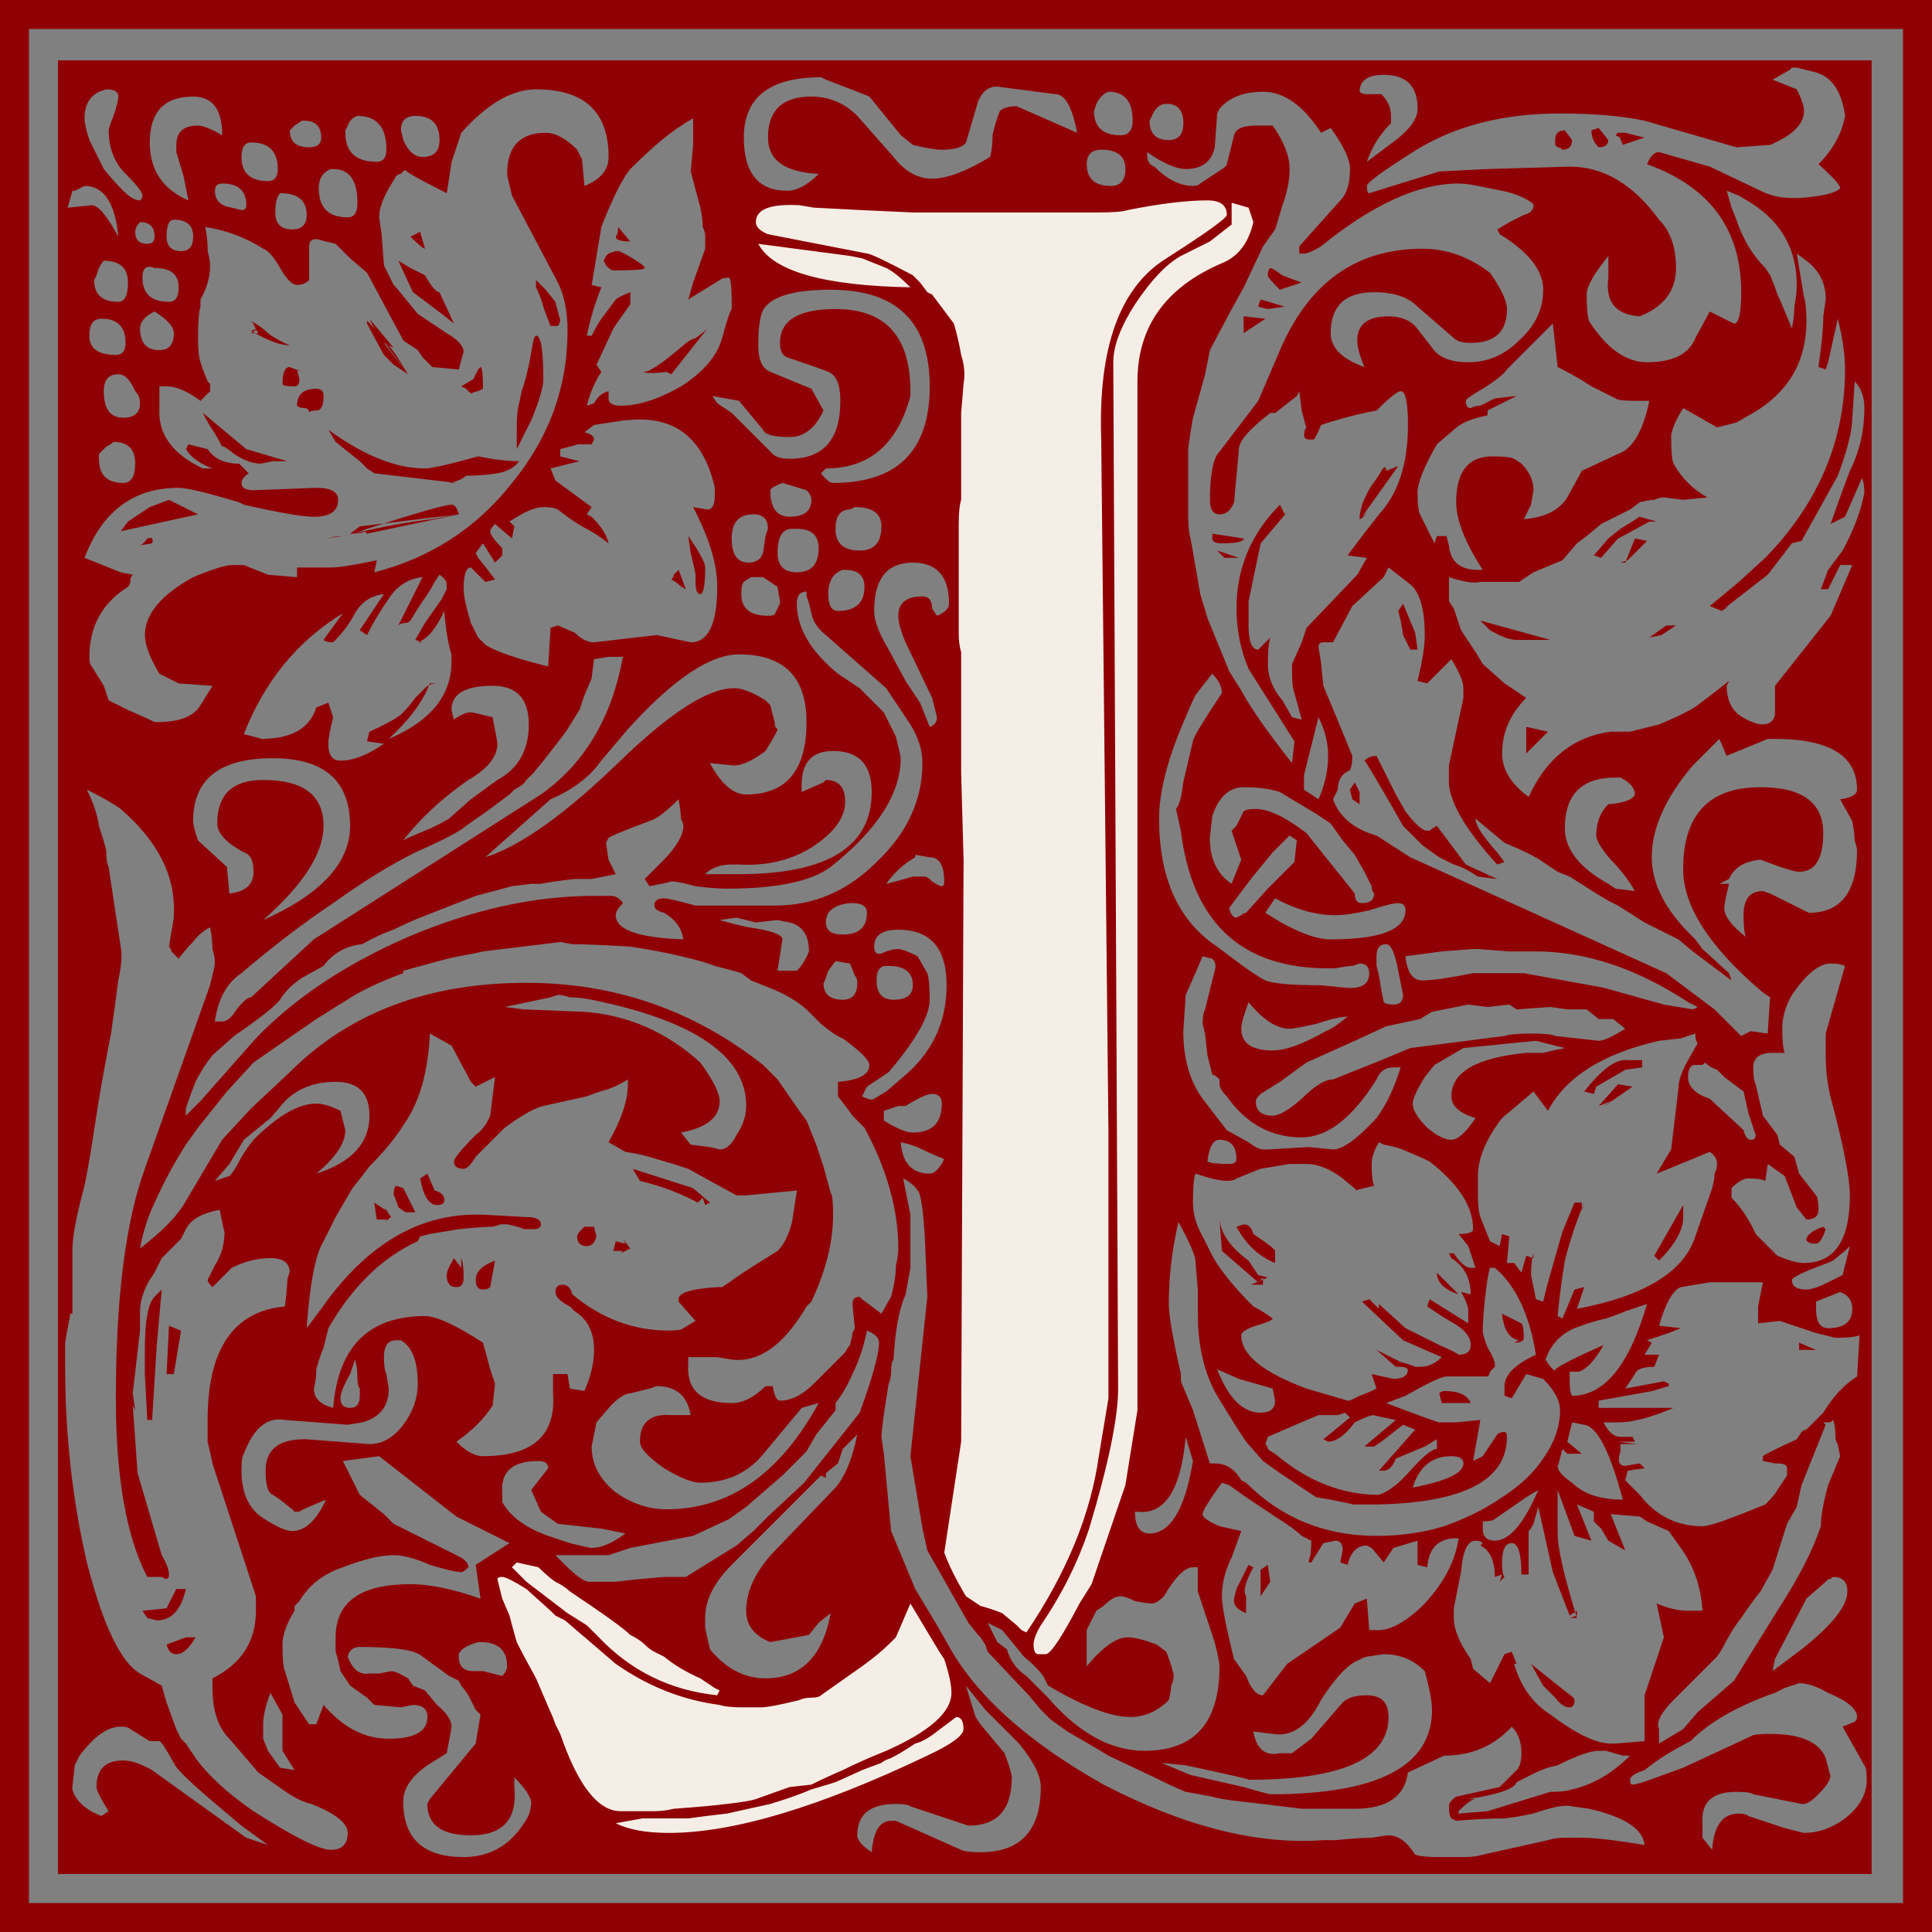<?xml version="1.0" encoding="UTF-8" standalone="no"?>
<svg
   xmlns:dc="http://purl.org/dc/elements/1.1/"
   xmlns:cc="http://creativecommons.org/ns#"
   xmlns:rdf="http://www.w3.org/1999/02/22-rdf-syntax-ns#"
   xmlns:svg="http://www.w3.org/2000/svg"
   xmlns="http://www.w3.org/2000/svg"
   xmlns:sodipodi="http://sodipodi.sourceforge.net/DTD/sodipodi-0.dtd"
   xmlns:inkscape="http://www.inkscape.org/namespaces/inkscape"
   version="1.1"
   viewBox="0 0 500 500"
   id="svg19"
   sodipodi:docname="william-morris-letter-j.svg"
   inkscape:version="1.0.2 (1.0.2+r75+1)">
  <rect x="0" y="0" width="500" height="500" fill="#808080" stroke="none"/>
  <sodipodi:namedview
     pagecolor="#ffffff"
     bordercolor="#666666"
     borderopacity="1"
     objecttolerance="10"
     gridtolerance="10"
     guidetolerance="10"
     inkscape:pageopacity="0"
     inkscape:pageshadow="2"
     inkscape:window-width="1920"
     inkscape:window-height="1016"
     id="namedview21"
     showgrid="false"
     inkscape:zoom="1.686"
     inkscape:cx="255.33808"
     inkscape:cy="250"
     inkscape:window-x="0"
     inkscape:window-y="27"
     inkscape:window-maximized="1"
     inkscape:current-layer="svg19" />
  <defs
     id="defs7">
    <linearGradient
       id="linearGradient847"
       x1="500"
       x2="0"
       y1="500"
       y2="-4.2633e-14"
       gradientTransform="translate(149.38,38.745)"
       gradientUnits="userSpaceOnUse">
      <stop
         stop-color="#ff6700"
         offset="0"
         id="stop2" />
      <stop
         stop-color="#ffd700"
         offset="1"
         id="stop4" />
    </linearGradient>
  </defs>
  <path
     d="m324.62 48.23s-33.762 3.356-39.844 4.404c-6.081 1.048-83.04-2.306-84.928-2.516l-10.275-1.26 8.598 24.326 28.52 1.467 13.211 4.195 6.92 44.455 1.049 77.799-1.258 163.98-5.244 32.084 8.389 19.084 9.227 3.564 9.438 9.855 3.564 1.258 12.582-19.082 6.711-20.34 5.871-14.68 1.467-33.342-2.516-227.11 7.549-27.68 17.406-16.357s7.129-19.291 7.758-20.34-4.193-3.775-4.193-3.775zm-94.188 350.64-1.779 19.869-25.506 19.869-16.902-5.041-39.74-24.613-8.006-8.602c-3.559-0.297-13.346 9.787-13.346 9.787l16.904 42.705 17.199 25.207 43.891 1.185s49.822-27.283 49.822-28.766-5.635-17.201-5.635-17.201l-5.338-8.6z"
     fill="#f4eee6"
     id="path11" />
  <g
     id="g17">
    <g
       transform="translate(-146.86,-119.79)"
       id="g15">
      <path
         d="m146.86 619.79v-500h500v500h-500m7.5-7.5h485v-485h-485v485m7.5-7.5v-469.38h469.38v469.38h-469.38m443.75-464.38 6.25 2.5c1.25 2.501 1.875 4.375 1.875 5.625-4.7e-4 3.334-2.917 6.25-8.75 8.75l-8.75 0.625-23.75-6.875c-5.834-1.25-13.125-1.875-21.875-1.875-15 4.7e-4 -27.709 3.334-38.125 10-7.917 5-11.875 7.917-11.875 8.75-4.7e-4 1.25 0.208 1.875 0.625 1.875l18.125-5.625 12.5-0.625 21.25-0.625c8.749 4.7e-4 16.458 4.584 23.125 13.75 2.916 2.917 4.375 7.084 4.375 12.5-4.7e-4 5.834-3.126 10-9.375 12.5-6.25-0.416-8.959-3.749-8.125-10v-5.625c-3.751 4.584-5.625 7.917-5.625 10-4.7e-4 3.334 0.208 5.625 0.625 6.875 4.583 7.084 9.583 10.625 15 10.625 6.666 4.7e-4 10.833-2.083 12.5-6.25l3.75-6.875 6.25 3.125c1.25 4.7e-4 1.875-2.708 1.875-8.125-4.7e-4 -16.25-8.126-27.291-24.375-33.125 0.833-2.083 1.875-3.124 3.125-3.125l13.125 3.75 13.125 6.25c2.499 1.25 5.208 1.875 8.125 1.875h1.875c5.833-0.416 9.374-1.25 10.625-2.5-4.7e-4 -0.833-1.875-2.916-5.625-6.25 3.749-3.749 6.041-7.916 6.875-12.5-0.834-6.25-3.334-9.999-7.5-11.25l-5-1.25h-1.25l-0.625 0.625-4.375 2.5m-101.25 3.75c1.666 1.667 2.499 3.542 2.5 5.625v1.875c-2.917 2.917-5 6.25-6.25 10 1.666-1.25 4.166-3.124 7.5-5.625 3.749-2.916 5.625-5.625 5.625-8.125-4.7e-4 -5.833-2.917-8.749-8.75-8.75-4.167 4.7e-4 -6.25 1.459-6.25 4.375 0.416 0.417 1.041 0.625 1.875 0.625h3.75m-145.62 20.625c-8.75-0.416-13.125-3.541-13.125-9.375-3.1e-4 -7.083 3.75-10.625 11.25-10.625 4.583 4.7e-4 8.541 1.667 11.875 5l9.375 10.625c2.916 3.751 6.25 5.625 10 5.625 3.75 4.7e-4 8.75-1.875 15-5.625 0.417-1.666 0.625-3.541 0.625-5.625 0.416-2.083 1.041-4.166 1.875-6.25 0.833-0.833 2.291-1.25 4.375-1.25-3.1e-4 4.7e-4 5.208 2.292 15.625 6.875-1.25-6.666-3.125-9.999-5.625-10l-14.375-1.875c-2.5-0.416-4.375 0.834-5.625 3.75l-3.125 10.625c-0.834 1.25-2.917 1.875-6.25 1.875-1.667 4.7e-4 -4.167-0.416-7.5-1.25l-3.125-2.5-8.125-10-3.125-1.25-8.125-3.125-1.25-0.625c-13.334 4.7e-4 -20 5.209-20 15.625-3.1e-4 9.167 3.75 13.75 11.25 13.75 2.5 4.7e-4 5.208-1.458 8.125-4.375m-186.25-21.25c-2.5 1.25-3.75 3.542-3.75 6.875-1.6e-4 1.25 0.417 3.126 1.25 5.625 1.25 2.501 2.5 5 3.75 7.5 1.667 2.084 3.333 3.959 5 5.625 1.667 1.667 3.125 2.501 4.375 2.5 0.417-0.416 0.625-0.833 0.625-1.25-1.6e-4 -0.833-1.458-2.708-4.375-5.625-2.917-2.916-4.375-6.666-4.375-11.25-1.6e-4 -0.416 0.417-1.666 1.25-3.75 0.833-2.499 1.25-4.166 1.25-5-1.6e-4 -1.25-1.042-1.875-3.125-1.875l-1.875 0.625m93.75 10.625-2.5 7.5-1.25 8.125-1.25 0.625 1.25-0.625c-8.333-4.166-11.875-6.25-10.625-6.25-0.417 0.417-0.833 0.834-1.25 1.25-0.417 4.7e-4 -0.833 0.209-1.25 0.625l-1.875 3.125c-1.667 2.917-2.5 5.417-2.5 7.5l0.625 4.375 0.625 8.125 2.5 5 0.625 0.625 5.625 6.875c2.5 1.667 5 3.334 7.5 5 2.916 1.667 4.375 3.334 4.375 5-1.6e-4 -0.416-0.417 1.042-1.25 4.375l-6.875-0.625-2.5-2.5-1.25-1.875-3.75-2.5-9.375-17.5-4.375-3.75-3.75-3.75c-3.333-0.833-5-1.25-5-1.25-1.25 4.7e-4 -1.875 0.625-1.875 1.875v8.75c-0.833 0.834-1.875 1.25-3.125 1.25-1.25 4.7e-4 -2.708-1.458-4.375-4.375-1.667-2.916-3.125-4.583-4.375-5-4.583-2.916-9.583-4.791-15-5.625 0.417 2.084 0.625 4.167 0.625 6.25 0.417 1.667 0.625 2.917 0.625 3.75-1.6e-4 2.917-0.833 5.834-2.5 8.75v1.875c-0.417 1.25-0.625 3.959-0.625 8.125-1.6e-4 2.917 0.208 5 0.625 6.25l0.625 1.875 1.25 3.125 0.625 0.625v1.875l-2.5 2.5c-3.333-2.499-6.25-3.749-8.75-3.75h-1.875v5.625c-0.417 6.667 3.333 11.875 11.25 15.625h2.5c-3.333-1.25-5.625-2.916-6.875-5l0.625-1.25 5 1.25c1.667 2.5 4.375 3.75 8.125 3.75l2.5 2.5c-1.25 0.834-1.875 1.667-1.875 2.5-1.6e-4 1.25 1.042 1.875 3.125 1.875l16.25-0.625c3.75 3.1e-4 5.625 1.042 5.625 3.125-1.6e-4 2.917-2.083 4.375-6.25 4.375-2.917 3.1e-4 -8.958-1.041-18.125-3.125l-1.25-0.625c-8.333-2.5-13.542-3.75-15.625-3.75-11.667 3.1e-4 -19.792 6.042-24.375 18.125 4.167 1.667 7.292 2.917 9.375 3.75 2.083 0.417 3.125 0.625 3.125 0.625-0.417 0.417-0.625 0.834-0.625 1.25-1.6e-4 0.834-0.208 1.459-0.625 1.875-6.667 4.167-10 10.209-10 18.125-1.6e-4 1.25 0.208 2.084 0.625 2.5l3.125 5 1.25 3.75 5 2.5 5.625 2.5 1.25 0.625h0.625c5.833 3.1e-4 9.583-1.458 11.25-4.375l3.125-5-8.75-0.625-5-2.5c-2.5-4.166-3.75-7.5-3.75-10-1.6e-4 -5.416 4.167-10.416 12.5-15 5-2.083 8.333-3.125 10-3.125h3.125l6.25 2.5 7.5 0.625v-2.5h8.75c2.083 3.1e-4 6.042-0.625 11.875-1.875l-0.625 3.125c14.583-3.75 26.458-11.458 35.625-23.125 9.583-11.666 14.375-24.791 14.375-39.375-1.6e-4 -5-0.834-9.166-2.5-12.5l-11.875-22.5c-0.834-3.333-1.25-5.208-1.25-5.625-1.6e-4 -7.083 3.333-10.625 10-10.625 2.5 4.7e-4 5.208 1.459 8.125 4.375l1.25 2.5 0.625 6.875c4.166-1.666 6.25-4.166 6.25-7.5-1.6e-4 -11.666-6.25-17.5-18.75-17.5-6.25 4.7e-4 -12.709 3.751-19.375 11.25m177.5 5v0.625c-3.1e-4 1.667 0.625 2.709 1.875 3.125 3.333 3.334 6.666 5 10 5 0.833 4.7e-4 1.458-0.208 1.875-0.625l3.75-2.5c2.083-1.25 3.125-2.083 3.125-2.5l1.875-7.5c0.416-1.666 2.291-2.499 5.625-2.5h4.375c2.916 4.167 4.375 7.917 4.375 11.25-4.7e-4 2.917-0.625 6.042-1.875 9.375-0.834 2.917-1.459 5-1.875 6.25l-3.125 4.375-5 10.625-3.125 5.625c-3.334 6.25-5.209 9.792-5.625 10.625l-1.25 6.25-3.125 11.25c-0.417 2.084-0.834 4.792-1.25 8.125-3.1e-4 2.917-3.1e-4 6.042 0 9.375v7.5c-3.1e-4 2.917 0.208 5 0.625 6.25l2.5 14.375 1.875 6.25 5.625 13.75 3.125 5c2.499 4.584 6.875 10.834 13.125 18.75l0.625-5.625-11.875-18.75c-2.084-5-3.125-10.208-3.125-15.625-3.1e-4 -10.416 3.749-19.375 11.25-26.875l1.25 2.5 0.625-0.625-6.875 8.125-3.125 15v6.25c-4.7e-4 4.167 0.833 6.25 2.5 6.25l3.125-3.125c-0.417 1.25-0.625 3.542-0.625 6.875-4.7e-4 3.334 1.25 6.459 3.75 9.375l2.5 4.375 2.5 0.625-1.875-6.875c-0.417-0.833-0.625-2.708-0.625-5.625v-1.875l2.5-5.625 1.25-3.75 13.125-13.75 2.5-4.375-5-0.625 3.75-5 4.375-5.625c5-5.416 7.5-13.125 7.5-23.125-4.7e-4 -5.833-0.625-8.749-1.875-8.75-0.834 4.7e-4 -2.917 1.667-6.25 5-4.584 0.834-9.376 2.084-14.375 3.75-0.834 2.084-1.459 3.334-1.875 3.75h-1.25c-0.834 3.1e-4 -1.25-0.416-1.25-1.25-4.7e-4 -0.833 0.208-1.458 0.625-1.875-4.7e-4 0.417-0.417-1.041-1.25-4.375l-0.625-5-0.625 1.25-5.625 4.375h-1.25c-5.417 4.167-8.125 7.292-8.125 9.375l-1.25 13.75c-0.834 2.084-2.084 3.125-3.75 3.125-1.667 3.1e-4 -2.5-1.25-2.5-3.75-3.1e-4 -6.666 0.833-10.833 2.5-12.5l10-13.125 5.625-13.125c7.5-17.5 19.791-26.25 36.875-26.25 6.25 4.7e-4 12.083 2.084 17.5 6.25 2.916 4.167 4.375 7.292 4.375 9.375-4.7e-4 5.834-3.126 8.751-9.375 8.75-2.084 4.7e-4 -3.542-0.416-4.375-1.25l-9.375-8.125c-2.501-2.499-6.25-3.749-11.25-3.75-7.5 4.7e-4 -11.25 3.542-11.25 10.625-4.7e-4 3.751 2.916 6.667 8.75 8.75-1.25-2.916-1.875-5.208-1.875-6.875-4.7e-4 -4.166 2.708-6.25 8.125-6.25 2.916 4.7e-4 5.208 0.834 6.875 2.5l4.375 5.625c1.666 2.501 4.791 3.751 9.375 3.75 5 4.7e-4 9.374-1.875 13.125-5.625 4.166-3.749 6.25-8.124 6.25-13.125-4.7e-4 -5-3.751-9.791-11.25-14.375l-0.625-1.25 3.125-1.875 3.75-1.875c1.666-0.416 2.499-1.25 2.5-2.5-4.7e-4 -0.416-0.834-1.041-2.5-1.875-1.667-0.833-3.542-1.458-5.625-1.875-2.084-0.416-4.167-0.833-6.25-1.25-2.084-0.416-3.751-0.625-5-0.625-10.417 4.7e-4 -22.292 5.417-35.625 16.25-2.084 1.25-3.542 1.875-4.375 1.875h-1.25v-1.875l10.625-11.875c1.666-1.666 2.499-4.375 2.5-8.125-4.7e-4 -2.499-1.667-6.041-5-10.625l-2.5 1.25h1.875-1.875c-4.584-7.083-9.584-10.625-15-10.625-5 4.7e-4 -8.75 1.459-11.25 4.375l-0.625 1.25-0.625 8.75c-0.834 3.751-3.334 5.625-7.5 5.625-2.5 4.7e-4 -5.834-1.458-10-4.375m-10-15.625c-1.25 0.417-2.292 1.459-3.125 3.125l-0.625 1.875c-3.1e-4 4.167 2.291 6.25 6.875 6.25 2.083 4.7e-4 3.125-1.25 3.125-3.75-3.1e-4 -5-2.084-7.5-6.25-7.5m-238.12 28.125-1.25-6.25-1.875-6.25v-1.875c-1.6e-4 -3.333 1.875-5 5.625-5 1.25 4.7e-4 3.333 0.834 6.25 2.5-1.6e-4 -6.666-2.5-9.999-7.5-10-7.5 4.7e-4 -11.25 3.959-11.25 11.875-1.6e-4 7.084 3.333 12.084 10 15m253.12-25c-1.667 4.7e-4 -2.917 1.042-3.75 3.125l-0.625 1.25c-3.1e-4 3.334 1.666 5 5 5 2.5 4.7e-4 3.75-1.458 3.75-4.375-3.1e-4 -3.333-1.459-5-4.375-5m-197.5 9.375c1.25 2.917 2.917 4.375 5 4.375 2.917 4.7e-4 4.375-1.458 4.375-4.375-1.6e-4 -4.166-2.083-6.25-6.25-6.25-2.5 4.7e-4 -3.75 1.25-3.75 3.75l0.625 2.5m-11.875-6.25c-1.25 0.417-2.083 1.25-2.5 2.5l-0.625 1.25v0.625c-1.6e-4 5 2.708 7.5 8.125 7.5 1.667 4.7e-4 2.5-1.041 2.5-3.125-1.6e-4 -5.833-2.5-8.749-7.5-8.75m86.875 0.625c-2.917 1.667-5.625 3.542-8.125 5.625-2.5 2.084-5.209 4.584-8.125 7.5-2.084 2.501-4.584 7.5-7.5 15l-2.5 15 2.5 0.625c-1.667 4.167-2.917 8.334-3.75 12.5h1.25c0.833-1.666 1.666-3.124 2.5-4.375 1.25-1.666 2.5-3.333 3.75-5 0.416-0.416 1.666-1.041 3.75-1.875v3.125l-3.125 4.375-1.25 1.875-4.375 9.375 1.25 1.875c-1.667 2.501-2.917 5.417-3.75 8.75l1.875-0.625c0.833-1.666 2.083-2.708 3.75-3.125v1.875c-1.6e-4 1.25 1.041 1.875 3.125 1.875 4.583 4.7e-4 9.791-1.666 15.625-5 5.833-3.749 9.375-7.916 10.625-12.5 1.25-4.583 2.083-7.083 2.5-7.5v-0.625c-3.1e-4 -4.583-0.209-7.083-0.625-7.5-1.25 4.7e-4 -2.084 0.209-2.5 0.625l-8.125 5 1.25-4.375 3.125-8.75v-3.125c-3.1e-4 -0.833-0.208-1.666-0.625-2.5-3.1e-4 -1.25-0.208-2.916-0.625-5l-2.5-9.375 0.625-6.875v-6.875m-101.25 0.625-1.875 1.25-1.25 1.25c-1.6e-4 2.917 1.667 4.375 5 4.375 2.083 4.7e-4 3.125-0.833 3.125-2.5-1.6e-4 -2.916-1.458-4.375-4.375-4.375h-0.625m-13.125 5.625c-1.667 4.7e-4 -2.5 1.25-2.5 3.75-1.6e-4 4.167 2.292 6.25 6.875 6.25 1.667 4.7e-4 2.5-1.041 2.5-3.125-1.6e-4 -4.583-2.292-6.875-6.875-6.875m220 1.875c-2.5 4.7e-4 -3.75 1.25-3.75 3.75-3.1e-4 3.751 2.083 5.625 6.25 5.625 2.5 4.7e-4 3.75-1.458 3.75-4.375-3.1e-4 -3.333-2.084-5-6.25-5m-199.38 5c-2.083 0.834-3.125 2.501-3.125 5-1.6e-4 5 2.5 7.5 7.5 7.5 1.667 4.7e-4 2.5-1.25 2.5-3.75-1.6e-4 -5.833-2.083-8.749-6.25-8.75h-0.625m-28.125 3.75c-1.25 4.7e-4 -1.875 0.625-1.875 1.875-1.6e-4 2.501 1.458 3.959 4.375 4.375l2.5 0.625c0.833 4.7e-4 1.25-0.416 1.25-1.25-1.6e-4 -3.749-2.083-5.625-6.25-5.625m-26.875 13.75c-0.833-8.749-3.75-13.125-8.75-13.125-0.833 0.417-1.667 0.834-2.5 1.25-0.417 4.7e-4 -0.625 4.7e-4 -0.625 0l-1.25 4.375 6.25-0.625c1.667 4.7e-4 3.958 2.709 6.875 8.125m416.25-11.875 1.25 4.375 1.25 3.125c1.666 5 4.166 9.167 7.5 12.5l1.25 1.875 1.25 3.125 0.625 1.875 0.625 1.25 3.125 7.5c0.416-2.083 0.625-3.958 0.625-5.625 0.416-2.083 0.625-3.958 0.625-5.625-4.7e-4 -9.166-3.959-16.25-11.875-21.25l-3.125-1.875-3.125-1.25m-374.38 0.625c-0.833 0.834-1.25 2.501-1.25 5-1.6e-4 2.917 1.458 4.375 4.375 4.375 2.5 4.7e-4 3.75-1.25 3.75-3.75-1.6e-4 -3.749-2.292-5.625-6.875-5.625m163.75 21.25 1.875 1.875 1.875 2.5 1.25 0.625 5.625 7.5c0.833 2.917 1.458 5.625 1.875 8.125 0.833 2.501 1.042 5 0.625 7.5l-0.625 7.5v22.5c-0.417 1.25-0.625 3.334-0.625 6.25v28.125c-3.1e-4 2.084 0.208 3.75 0.625 5v31.25l0.625 22.5-0.625 150.62-4.375 28.75c1.25 3.333 3.125 7.083 5.625 11.25 1.25 0.833 2.5 1.667 3.75 2.5 1.666 0.417 3.541 1.042 5.625 1.875l3.75 3.125 1.25 1.25 1.25 0.625c10.416-15.417 16.666-30.625 18.75-45.625l2.5-15v-68.75l-1.875-179.38c-0.834-23.75 4.791-39.375 16.875-46.875 10.416-6.666 15.625-10.416 15.625-11.25-3.1e-4 -2.499-1.667-3.749-5-3.75-5.417 4.7e-4 -12.292 0.834-20.625 2.5-1.25 0.417-3.75 0.625-7.5 0.625h-15c-12.084 4.7e-4 -23.125 4.7e-4 -33.125 0-9.584-0.416-18.125-0.833-25.625-1.25l-3.75-0.625c-7.5-0.416-11.25 1.042-11.25 4.375-3.1e-4 1.25 1.041 2.292 3.125 3.125l25.625 5c0.833 4.7e-4 4.791 1.875 11.875 5.625m82.5-13.125-5.625 4.375-7.5 3.75c-3.75 2.084-7.709 6.25-11.875 12.5-3.75 5.834-5.625 10.834-5.625 15l1.25 265.62c-3.1e-4 7.5-2.5 19.583-7.5 36.25-2.917 8.75-7.084 17.083-12.5 25-1.25 2.083-1.875 3.75-1.875 5-3.1e-4 1.667 0.417 2.5 1.25 2.5h1.875c1.25 0 4.166-4.375 8.75-13.125l3.125-5 8.75-25.625 3.125-19.375v-266.25c-3.1e-4 -14.166 7.291-24.375 21.875-30.625 4.166-1.666 6.875-5.208 8.125-10.625l-1.25-3.75-4.375-1.25v5.625m-273.75-1.25c-1.25 4.7e-4 -1.875 1.459-1.875 4.375-1.6e-4 2.501 1.25 3.751 3.75 3.75 2.083 4.7e-4 3.125-1.25 3.125-3.75-1.6e-4 -2.916-1.667-4.375-5-4.375m-8.75 0.625c-0.833 0.834-1.25 1.667-1.25 2.5-1.6e-4 2.084 1.042 3.126 3.125 3.125 1.25 4.7e-4 1.875-0.625 1.875-1.875-1.6e-4 -2.499-1.25-3.749-3.75-3.75m160 5.625c3.75 7.084 16.875 10.834 39.375 11.25-2.5-2.499-4.584-4.166-6.25-5l-6.25-2.5-3.125-0.625-23.75-3.125m257.5 43.75-4.375 2.5c-3.334 0.834-5 1.25-5 1.25-4.7e-4 3.1e-4 -2.917-1.666-8.75-5-2.084 3.334-3.126 5.834-3.125 7.5-4.7e-4 3.75 0.208 6.042 0.625 6.875 2.083 3.75 5 6.667 8.75 8.75l-6.25 0.625-5-0.625c-0.834 3.1e-4 -1.667 0.209-2.5 0.625-0.834 3.1e-4 -2.084 0.209-3.75 0.625l-2.5 1.875-7.5 3.75-3.75 3.125-2.5 1.875-3.75 4.375-7.5 3.125-3.75 2.5h-10c-1.667 0.417-4.375 3.1e-4 -8.125-1.25v6.25l1.25 1.875 1.875 5.625 3.75 5.625 1.875 3.125 5.625 5 5.625 3.75c-4.167 4.167-6.25 8.959-6.25 14.375-4.7e-4 4.167 2.291 7.917 6.875 11.25 4.583-10 11.666-15.625 21.25-16.875h5l7.5-1.875c5-2.083 8.333-3.75 10-5 1.666-1.25 4.375-3.333 8.125-6.25l-0.625 1.25c-4.7e-4 3.334 1.041 5.834 3.125 7.5 2.499 1.667 4.583 2.5 6.25 2.5 1.666 3.1e-4 2.708-0.833 3.125-2.5v-7.5l14.375-18.125c1.25-2.916 3.124-7.291 5.625-13.125h-3.125l-3.125 6.25h-1.875l1.875-5 3.75-5c2.916-5.416 4.791-10.416 5.625-15-6.2e-4 -1.666-0.209-2.916-0.625-3.75l-4.375 10-3.75 1.875 3.125-8.75 1.875-5c2.499-5 3.749-10.416 3.75-16.25-6.2e-4 -2.916-0.834-5.208-2.5-6.875l-0.625 9.375c-6.2e-4 3.334-1.25 8.334-3.75 15l-9.375 16.875-2.5 0.625-6.25 8.125-11.25 8.75 1.25-0.625-1.875 1.25-3.125-1.25 7.5-6.25 6.875-6.25c13.75-14.166 20.625-30.416 20.625-48.75-4.7e-4 -3.749-0.625-8.124-1.875-13.125l-2.5 11.25-0.625 1.875-1.875-0.625c0.833-5.833 1.25-10.208 1.25-13.125 0.416-2.916 0.625-4.375 0.625-4.375-4.7e-4 -4.166-1.667-7.5-5-10l-2.5-1.875 1.875 11.25c0.416 1.25 0.625 3.334 0.625 6.25-4.7e-4 10.417-4.584 18.334-13.75 23.75m-426.88-39.375c-0.833 0.834-1.458 2.084-1.875 3.75l-0.625 1.25c-1.6e-4 3.751 2.083 5.625 6.25 5.625 1.667 4.7e-4 2.5-1.666 2.5-5-1.6e-4 -3.749-2.083-5.625-6.25-5.625m13.125 1.875c-2.083-0.833-3.125 4.7e-4 -3.125 2.5-1.6e-4 4.167 2.292 6.25 6.875 6.25 1.667 4.7e-4 2.5-1.25 2.5-3.75-1.6e-4 -3.333-2.083-5-6.25-5m173.12 36.875c-2.084 4.584-5 6.875-8.75 6.875-4.167 3.1e-4 -6.459-0.625-6.875-1.875l-6.25-7.5-6.875-1.25 1.25 1.875 3.75 2.5 10.625 10.625c0.833 0.834 2.291 1.25 4.375 1.25 8.75 3.1e-4 13.125-5 13.125-15-3.1e-4 -4.166-1.042-6.666-3.125-7.5-2.084-0.833-5.625-2.083-10.625-3.75-1.25-0.416-1.875-1.666-1.875-3.75-3.1e-4 -5.833 4.791-8.749 14.375-8.75 12.916 4.7e-4 19.375 7.084 19.375 21.25v1.25c-3.334 12.5-10.625 18.75-21.875 18.75l-1.25 1.25c1.25 1.667 2.291 2.5 3.125 2.5 16.666 3.1e-4 25-8.333 25-25-3.1e-4 -16.666-8.542-25-25.625-25-8.75 4.7e-4 -14.375 1.459-16.875 4.375-1.25 1.25-1.875 4.584-1.875 10-3.1e-4 3.751 1.042 6.042 3.125 6.875l10.625 4.375 3.125 5.625m-173.12-25.625c-2.5 1.25-3.75 2.709-3.75 4.375-1.6e-4 3.751 1.667 5.625 5 5.625 2.5 4.7e-4 3.75-1.458 3.75-4.375-1.6e-4 -1.666-1.667-3.541-5-5.625m-13.75 1.875c-2.083 4.7e-4 -3.125 1.459-3.125 4.375-1.6e-4 3.334 2.292 5 6.875 5 1.667 4.7e-4 2.5-1.041 2.5-3.125-1.6e-4 -4.166-2.083-6.25-6.25-6.25m375.62 1.25-11.875 11.875c-0.834 1.25-2.917 2.917-6.25 5-2.917 1.667-4.375 2.709-4.375 3.125-4.7e-4 1.25 0.416 1.875 1.25 1.875 0.833-0.416 1.666-0.625 2.5-0.625 0.833-0.416 2.083-1.041 3.75-1.875l5.625-0.625-7.5 3.75v1.25c-4.167 0.834-7.084 2.084-8.75 3.75l-4.375 3.75c-3.334 5.834-5 10-5 12.5-4.7e-4 2.917 0.208 4.792 0.625 5.625l3.75 7.5 0.625-1.875h2.5l0.625 2.5c0.416 4.167 2.916 6.25 7.5 6.25h1.25c-4.584-7.083-6.875-12.916-6.875-17.5-4.7e-4 -7.916 3.124-11.875 9.375-11.875 2.916 3.1e-4 4.791 0.209 5.625 0.625l1.875 1.25c2.083 2.084 3.124 4.375 3.125 6.875l-0.625 3.75-1.875 3.75c5.416-0.416 9.166-2.291 11.25-5.625l3.75-6.875 9.375-4.375c3.749-1.25 6.458-5.833 8.125-13.75h-3.75c-2.917 4.7e-4 -4.584-0.208-5-0.625-1.667-0.833-3.751-1.875-6.25-3.125-2.501-1.666-5.417-3.333-8.75-5l-1.25-11.25m-375 17.5c-1.6e-4 4.584 1.667 6.875 5 6.875 2.917 3.1e-4 4.375-1.25 4.375-3.75-1.6e-4 -1.25-0.417-2.291-1.25-3.125-1.25-2.916-2.708-4.375-4.375-4.375-2.5 4.7e-4 -3.75 1.459-3.75 4.375m126.88 8.75-2.5 1.875c1.666 0.417 2.5 1.042 2.5 1.875l-0.625 1.25h-3.75c0.417 3.1e-4 -1.042 0.417-4.375 1.25v1.875l5 1.25-7.5 1.875 1.25 3.125 9.375 6.875-1.25 1.875 1.25 0.625c2.5 2.5 3.958 4.792 4.375 6.875-2.084-1.666-4.375-3.125-6.875-4.375-2.084-1.25-4.167-2.708-6.25-4.375-0.834-0.416-2.084-0.625-3.75-0.625-2.084 3.1e-4 -5 1.25-8.75 3.75l1.25 1.25-0.625 3.125-4.375-3.75c-0.834 0.834-1.25 1.459-1.25 1.875-1.6e-4 0.834 1.041 2.292 3.125 4.375v1.875l-1.875 1.875-3.125-5-1.875 2.5 0.625 1.25 2.5 3.125 1.875 2.5-2.5 0.625-3.75-3.75c-1.25 3.1e-4 -1.875 1.875-1.875 5.625-1.6e-4 1.667 0.625 4.584 1.875 8.75l1.875 3.75 1.875 1.875c2.5 1.667 7.916 3.542 16.25 5.625l0.625-10 1.875-0.625 4.375 1.875c1.666 1.667 3.333 2.5 5 2.5l16.25-1.875 8.75 1.875c4.583 3.1e-4 6.875-4.791 6.875-14.375-3.1e-4 -5.833-2.084-12.708-6.25-20.625l3.75 0.625c1.25 3.1e-4 1.875-1.25 1.875-3.75v-1.875c-2.917-12.916-10.417-18.75-22.5-17.5h-0.625l-8.125 1.25m-124.38 4.375c-0.417 0.417-1.042 0.834-1.875 1.25l-1.875 1.875v1.25c-1.6e-4 4.167 2.083 6.25 6.25 6.25 2.083 3.1e-4 3.125-1.666 3.125-5-1.6e-4 -3.75-1.875-5.625-5.625-5.625m173.12 10.625c-2.084 0.834-3.125 1.459-3.125 1.875-3.1e-4 4.584 1.666 6.875 5 6.875 3.75 3.1e-4 5.625-1.458 5.625-4.375-3.1e-4 -0.833-0.417-1.666-1.25-2.5l-6.25-1.875m17.5 6.875c-2.5 3.1e-4 -3.75 1.667-3.75 5-3.1e-4 3.75 2.083 5.625 6.25 5.625 3.75 3.1e-4 5.625-2.083 5.625-6.25-3.1e-4 -3.333-2.292-5-6.875-5l-1.25 0.625m-21.875 6.875 0.625-1.875c-3.1e-4 -2.5-1.25-3.75-3.75-3.75-3.75 3.1e-4 -5.625 2.084-5.625 6.25-3.1e-4 4.167 1.458 6.25 4.375 6.25 1.25 3.1e-4 2.291-0.416 3.125-1.25l0.625-1.25 0.625-4.375m8.125-1.875h-1.25c-2.5 3.1e-4 -3.75 2.084-3.75 6.25-3.1e-4 3.334 1.666 5 5 5 3.75 3.1e-4 5.625-2.083 5.625-6.25-3.1e-4 -3.333-1.875-5-5.625-5m23.75 31.25 4.375 8.125 3.75 5.625 2.5 6.25c1.25-0.416 1.875-1.25 1.875-2.5-3.1e-4 3.1e-4 -0.417-1.666-1.25-5l-6.875-14.375c-1.25-2.916-1.875-5.208-1.875-6.875-3.1e-4 -3.333 2.083-5 6.25-5 1.666 3.1e-4 2.5 1.042 2.5 3.125l1.25 1.875c2.083-0.833 3.125-1.875 3.125-3.125-3.1e-4 -7.083-3.125-10.625-9.375-10.625-6.667 3.1e-4 -10 4.167-10 12.5-3.1e-4 2.5 1.25 5.834 3.75 10m128.12-18.75-8.125 7.5-5 9.375h-2.5c-0.834 3.1e-4 -1.25 0.417-1.25 1.25l0.625 3.75 0.625 6.25 3.125 7.5c2.916 7.084 4.375 10.625 4.375 10.625-4.7e-4 1.667-0.209 2.917-0.625 3.75-2.084 0.834-3.126 2.5-3.125 5l-1.25 2.5c1.666 4.584 5.416 7.709 11.25 9.375l8.75 5.625 66.25 30 12.5 9.375 6.875 6.875 2.5-1.25 4.375 0.625 0.625-9.375-1.875-1.25c-13.75-11.666-20.625-22.291-20.625-31.875-4.7e-4 -14.166 6.666-21.25 20-21.25 10.833 3.1e-4 16.25 3.959 16.25 11.875-4.7e-4 6.667-2.084 10-6.25 10-1.25 3.1e-4 -4.584-1.042-10-3.125-4.167 0.417-6.875 2.084-8.125 5l-2.5 1.25h2.5c-0.834 3.334-1.25 5.417-1.25 6.25-4.7e-4 2.084 1.875 4.584 5.625 7.5-0.417-0.833-0.625-2.708-0.625-5.625-4.7e-4 -4.166 1.666-6.25 5-6.25l1.875 0.625 10 5c8.333 3.1e-4 12.499-5.416 12.5-16.25-6.3e-4 -0.417-0.209-1.25-0.625-2.5-6.3e-4 -1.25-0.209-2.916-0.625-5l-3.125-5.625c2.916-0.417 4.374-1.25 4.375-2.5-6.3e-4 -8.75-7.084-13.125-21.25-13.125h-1.875l-10.625 4.375-1.875-4.375-6.875 6.875c-7.084 8.334-10.625 16.25-10.625 23.75-4.7e-4 6.667 3.333 13.334 10 20l1.25 1.25 1.875 2.5 6.875 6.25 0.625 1.875-10-7.5-3.75-3.125-8.75-4.375-6.875-4.375-2.5-1.25-3.125-1.875-6.875-4.375-3.125-1.25-3.75-2.5c-1.667-1.25-5-2.916-10-5l-7.5-6.25c-4.7e-4 1.667 1.875 4.584 5.625 8.75l1.875 2.5-1.875 0.625c-8.751-9.583-12.917-17.083-12.5-22.5v-3.125l3.75-17.5v-2.5c-4.7e-4 -1.666-1.042-4.166-3.125-7.5l-6.25 6.25-2.5-0.625c1.25-5 1.875-8.958 1.875-11.875-4.7e-4 -6.666-1.25-11.041-3.75-13.125l-5.625-4.375-1.25 2.5m-140-1.875c-2.5 0.834-3.75 2.917-3.75 6.25-3.1e-4 2.917 0.833 4.375 2.5 4.375 4.583 3.1e-4 6.875-2.083 6.875-6.25-3.1e-4 -2.916-1.667-4.375-5-4.375h-0.625m-104.38 1.25-1.25 1.875c-0.833 1.667-1.875 3.334-3.125 5-0.833 1.25-1.875 2.917-3.125 5-0.417 0.417-0.833 0.625-1.25 0.625-0.833 3.1e-4 -1.458 0.209-1.875 0.625l6.25-12.5c-3.75 0.417-6.667 2.292-8.75 5.625-2.083 2.917-3.958 6.042-5.625 9.375l-1.875-1.25 6.25-9.375c-3.333 0.417-5.833 2.084-7.5 5-1.25 2.5-3.125 5-5.625 7.5-1.25 3.1e-4 -2.083-0.208-2.5-0.625l5-6.875c-11.667 7.084-20.208 17.5-25.625 31.25 3.333 0.834 4.792 1.25 4.375 1.25 7.917 3.1e-4 12.708-2.708 14.375-8.125l3.125-1.25 1.25 3.75c-0.833 3.334-1.25 5.625-1.25 6.875-1.6e-4 2.917 1.042 4.375 3.125 4.375 3.333 3.1e-4 7.083-1.458 11.25-4.375l-4.375-0.625 0.625-2.5c3.75-1.666 6.458-3.125 8.125-4.375 1.667-1.666 2.917-3.125 3.75-4.375 1.25-1.25 2.083-2.083 2.5-2.5 0.833-0.833 1.875-1.25 3.125-1.25h-1.875c-1.667 4.584-5.208 9.375-10.625 14.375 10.833-4.583 16.25-11.25 16.25-20v-1.875c-0.834-2.5-1.458-6.25-1.875-11.25-2.083 4.584-4.375 7.292-6.875 8.125h1.25l-1.875-0.625 2.5-4.375 4.375-6.25 1.25-2.5v-1.25c-1.6e-4 -0.833-0.625-1.666-1.875-2.5m78.75 1.875c-0.417 0.417-0.625 1.459-0.625 3.125-3.1e-4 3.75 2.291 5.625 6.875 5.625 1.25 3.1e-4 1.875-0.208 1.875-0.625l1.25-2.5v-0.625l-0.625-3.75-3.75-2.5h-3.125l-1.875 1.25m36.25 33.75 3.125 6.25c0.833 3.334 1.25 5.209 1.25 5.625-3.1e-4 9.167-6.042 18.542-18.125 28.125-5 3.75-13.959 5.625-26.875 5.625-2.084 3.1e-4 -4.792-0.208-8.125-0.625-2.917-0.833-5-1.25-6.25-1.25 0.417 3.1e-4 -1.458 0.417-5.625 1.25l-1.25-1.875 4.375-4.375c3.75-3.75 5.625-6.875 5.625-9.375-3.1e-4 -0.417-0.209-1.042-0.625-1.875-3.1e-4 -1.25-0.208-2.916-0.625-5-3.334 3.334-5.834 5.209-7.5 5.625-6.667 2.5-10.209 3.959-10.625 4.375l-0.625 1.25 0.625 4.375 1.875 3.75c-2.084 0.417-4.167 0.834-6.25 1.25-1.667 3.1e-4 -3.125 3.1e-4 -4.375 0-3.75 0.417-6.667 0.833-8.75 1.25-1.667 3.1e-4 -2.5 3.1e-4 -2.5 0l-5 0.625-9.375 2.5-14.375 5.625c-2.083 0.834-4.375 1.875-6.875 3.125-2.5 0.834-5.208 2.084-8.125 3.75-4.167 0.417-7.5 2.292-10 5.625l-5.625 3.125c-2.5 1.667-4.375 3.542-5.625 5.625-1.25 1.667-5.208 4.792-11.875 9.375l-5.625 5c-1.667 2.084-3.125 4.375-4.375 6.875-0.833 2.084-1.667 4.375-2.5 6.875v1.875l3.75-3.75 14.375-16.25c10-10.416 23.125-19.166 39.375-26.25 16.666-7.083 32.708-10.625 48.125-10.625h4.375c1.25 3.1e-4 2.291 0.625 3.125 1.875-1.25 1.25-1.875 2.292-1.875 3.125-1.6e-4 3.75 5.833 5.834 17.5 6.25-0.417-2.916-2.084-5.208-5-6.875-1.667-0.417-2.5-1.042-2.5-1.875-3.1e-4 -1.25 0.833-1.875 2.5-1.875 0.833 3.1e-4 3.541 0.625 8.125 1.875h20.625c10 3.1e-4 18.75-3.75 26.25-11.25 7.916-7.5 11.875-16.041 11.875-25.625-3.1e-4 -3.333-1.042-6.666-3.125-10l-6.25-9.375-15.625-13.75c-2.084-1.666-3.334-3.541-3.75-5.625-0.417-2.083-0.834-3.541-1.25-4.375-3.1e-4 -0.833-3.1e-4 -1.25 0-1.25-1.667 3.1e-4 -2.5 1.042-2.5 3.125-3.1e-4 6.25 3.541 12.292 10.625 18.125l5.625 3.75 6.25 6.25m-66.25 4.375-6.875 8.125c-2.917 4.167-7.292 7.5-13.125 10l-16.875 15c9.166-2.916 20.833-11.25 35-25 12.916-12.5 22.708-18.75 29.375-18.75 2.083 3.1e-4 4.791 1.042 8.125 3.125l1.25 1.25 0.625 2.5c0.417 1.25 0.625 2.292 0.625 3.125l0.625 0.625c-3.1e-4 0.417-1.042 2.292-3.125 5.625-3.334 2.5-6.042 3.75-8.125 3.75l-6.25-0.625c2.916 5.417 6.041 8.125 9.375 8.125 10.416 3.1e-4 15.625-6.25 15.625-18.75-3.1e-4 -11.666-5.834-17.5-17.5-17.5-7.5 3.1e-4 -17.084 6.459-28.75 19.375m-5-18.75-3.75 0.625-0.625 5-1.875 4.375-1.25 3.75-3.125 5c-0.834 1.25-2.084 2.917-3.75 5-1.25 1.667-2.917 3.75-5 6.25l-1.875 1.875c-0.417 0.834-1.458 1.667-3.125 2.5l-1.25 1.25-5 3.75-6.25 4.375c-1.25 1.25-5.625 3.542-13.125 6.875-6.667 3.334-13.75 7.709-21.25 13.125-7.5 5-15.417 11.042-23.75 18.125-3.75 2.5-6.042 6.667-6.875 12.5h1.875c1.25 1.6e-4 2.5-1.041 3.75-3.125 1.667-2.083 2.917-3.125 3.75-3.125l16.25-15 58.75-37.5c11.25-7.916 18.333-19.791 21.25-35.625h-3.75m156.25 4.375c-1.667 2.084-3.125 3.959-4.375 5.625-0.834 1.667-1.667 3.542-2.5 5.625-4.584 10.417-6.875 19.167-6.875 26.25-3.1e-4 15.417 5 26.459 15 33.125l5 3.75c3.333 2.5 5.833 4.167 7.5 5 2.083 0.833 6.875 1.25 14.375 1.25l6.25 0.625c4.166 0.417 6.25-0.833 6.25-3.75-4.7e-4 -1.666-0.834-2.5-2.5-2.5-4.7e-4 3.1e-4 -0.625 0.209-1.875 0.625-0.834 3.1e-4 -2.292 0.209-4.375 0.625h-1.875c-22.5 3.1e-4 -35.209-11.875-38.125-35.625l-1.25-5.625c0.833-0.833 1.458-3.125 1.875-6.875l2.5-10.625c-3.1e-4 -0.833 2.5-5 7.5-12.5-3.1e-4 -1.666-0.834-3.333-2.5-5m-196.25 11.875c1.666-1.25 3.125-1.875 4.375-1.875 0.417 3.1e-4 2.291 0.417 5.625 1.25 0.833 4.167 1.25 6.459 1.25 6.875-1.6e-4 3.334-2.5 6.459-7.5 9.375-6.667 4.584-12.292 9.792-16.875 15.625 1.667-0.833 3.542-1.666 5.625-2.5 2.083-0.833 4.167-1.875 6.25-3.125l5.625-5 6.875-5c5.416-2.916 8.125-7.708 8.125-14.375-1.6e-4 -6.666-3.125-10-9.375-10-7.084 3.1e-4 -10.625 2.084-10.625 6.25l0.625 2.5m223.75-0.625-3.75 15v3.75l3.75 2.5c1.666-3.75 2.499-7.5 2.5-11.25-4.7e-4 -3.333-0.834-6.666-2.5-10m-158.75 40.625h8.75c22.916 3.1e-4 34.375-7.083 34.375-21.25-3.1e-4 -7.083-3.334-10.625-10-10.625-5.417 3.1e-4 -8.125 2.917-8.125 8.75v1.875l5.625-2.5 0.625-0.625c3.333 3.1e-4 5 1.875 5 5.625-3.1e-4 4.167-2.917 8.125-8.75 11.875-5.417 3.334-11.667 4.792-18.75 4.375h-1.875c-2.917 3.1e-4 -5.209 0.833-6.875 2.5m-123.12 5c4.167-0.417 6.25-2.291 6.25-5.625-1.6e-4 -2.916-0.833-4.583-2.5-5-4.583-2.5-6.875-5-6.875-7.5-1.6e-4 -7.5 3.958-11.25 11.875-11.25 10.417 3.1e-4 15.625 3.959 15.625 11.875-1.6e-4 7.084-5.208 15.209-15.625 24.375 15-6.666 22.5-14.791 22.5-24.375-1.6e-4 -11.666-6.667-17.5-20-17.5-13.75 3.1e-4 -20.625 5.417-20.625 16.25-1.6e-4 0.834 0.417 2.5 1.25 5l7.5 6.875 0.625 6.875m356.88-2.5 1.875 1.25 5 0.625c-1.667-2.916-3.751-5.625-6.25-8.125-2.501-2.916-3.751-5-3.75-6.25-4.7e-4 -3.333 1.041-6.041 3.125-8.125h0.625c3.749-0.417 5.833-1.25 6.25-2.5-4.7e-4 -1.666-1.25-3.125-3.75-4.375h-1.25c-8.751 3.1e-4 -13.125 4.375-13.125 13.125-4.7e-4 5.417 3.749 10.209 11.25 14.375m-102.5-17.5-0.625 5.625c-3.1e-4 5.417 1.875 9.375 5.625 11.875l2.5-6.25-2.5-7.5 1.25-1.25 1.875-3.75c0.416-0.417 1.458-0.625 3.125-0.625 3.333 3.1e-4 7.708 2.084 13.125 6.25l12.5 15.625c-4.7e-4 1.667 0.625 2.5 1.875 2.5 2.083 3.1e-4 3.124-0.833 3.125-2.5-0.417-0.417-0.625-1.042-0.625-1.875l-1.875-3.75-2.5-4.375-3.125-3.75-3.125-4.375-3.75-2.5-9.375-5.625c-2.501-0.833-5.625-1.25-9.375-1.25-3.75 3.1e-4 -6.459 2.5-8.125 7.5m-291.25-6.875c1.667 3.334 2.708 6.459 3.125 9.375 0.833 2.5 1.458 4.584 1.875 6.25-1.6e-4 2.084 0.208 3.542 0.625 4.375l3.125 20.625c0.417 2.084 0.208 5-0.625 8.75-0.417 3.334-1.042 7.917-1.875 13.75-1.667 8.334-3.125 16.667-4.375 25-1.25 8.334-2.292 13.959-3.125 16.875-1.667 6.25-2.5 11.042-2.5 14.375v16.25h-0.625v0.625c-0.417 2.083-0.833 4.375-1.25 6.875-1.6e-4 2.083-1.6e-4 4.167 0 6.25-1.6e-4 17.5 1.875 34.375 5.625 50.625 4.167 16.25 8.75 25.833 13.75 28.75l5.625 3.125 1.25 4.375 2.5 6.875 1.25 2.5 1.25 1.25 2.5 3.75c3.333 4.583 8.333 9.167 15 13.75 10.417 6.667 17.083 10 20 10 2.917 0 4.375-1.458 4.375-4.375-1.6e-4 -2.5-3.125-5-9.375-7.5-2.083-0.417-4.583-1.667-7.5-3.75l-6.25-4.375-7.5-8.75c-2.917-2.917-4.375-7.292-4.375-13.125v-2.5c7.5-3.75 11.25-9.583 11.25-17.5v-3.75l-11.25-34.375c-0.417-2.083-0.833-3.958-1.25-5.625-1.6e-4 -2.083-1.6e-4 -3.958 0-5.625-1.6e-4 -18.333 6.667-28.125 20-29.375 0.417-3.333 0.625-5.625 0.625-6.875 0.417-1.667 0.625-2.292 0.625-1.875-1.6e-4 -2.5-1.667-3.75-5-3.75-3.333 1.6e-4 -6.667 0.833-10 2.5l-5 5c-0.833-0.833-1.25-1.458-1.25-1.875-1.6e-4 1.6e-4 0.625-1.25 1.875-3.75 1.667-2.5 2.5-5.417 2.5-8.75-1.6e-4 0.417-0.417-1.458-1.25-5.625-4.583 0.834-7.5 2.5-8.75 5l-1.25 2.5-5 5-1.875 3.75-1.25 1.875c-1.667 2.917-2.5 5.625-2.5 8.125v5l-1.875 16.25 0.625 4.375-0.625-1.25v7.5-7.5l1.25 17.5 6.25 21.25c1.25 2.083 1.875 3.75 1.875 5-1.6e-4 1.25-0.625 1.458-1.875 0.625h-3.75c-5.417-10.417-8.125-25.833-8.125-46.25-1.6e-4 -25.833 2.5-45.625 7.5-59.375l16.875-47.5c0.833-3.333 1.25-5.208 1.25-5.625-1.6e-4 -1.25-0.208-2.5-0.625-3.75-1.6e-4 -1.666-0.208-3.541-0.625-5.625-1.667 0.833-3.125 2.084-4.375 3.75-1.25 1.25-2.5 2.709-3.75 4.375l-1.875-1.875c-1.6e-4 -0.417-0.208-0.833-0.625-1.25l1.25-7.5v-1.25c0.417-9.583-4.167-18.541-13.75-26.875-1.667-1.25-4.583-2.916-8.75-5m311.25 11.875-4.375 4.375-5.625 6.875-5.625 7.5c0.416 1.667 1.041 2.5 1.875 2.5l1.25-0.625c0.416-0.416 0.833-0.625 1.25-0.625l5.625-6.25 6.875-6.875 0.625-5.625-1.875-1.25m-96.875 5.625c-2.917 1.667-5.417 3.959-7.5 6.875l2.5-0.625 4.375-1.25h3.125c0.416 3.1e-4 1.041 0.417 1.875 1.25 1.25 0.834 2.083 1.25 2.5 1.25 0.417 3.1e-4 0.625-0.417 0.625-1.25-3.1e-4 -4.166-1.25-6.25-3.75-6.25l-3.75-0.625v0.625m93.125 10.625-2.5 3.75c7.083 4.584 12.708 6.875 16.875 6.875 12.916 3.1e-4 19.375-2.5 19.375-7.5-4.7e-4 -1.25-0.625-1.875-1.875-1.875-1.25 3.1e-4 -3.751 0.625-7.5 1.875-3.751 0.834-6.667 1.25-8.75 1.25-5 3.1e-4 -10.209-1.458-15.625-4.375m-110 1.25c-4.167 0.417-6.25 2.084-6.25 5-3.1e-4 2.084 1.458 3.125 4.375 3.125 4.166 3.1e-4 6.25-1.875 6.25-5.625-3.1e-4 -1.666-1.25-2.5-3.75-2.5h-0.625m-33.75 4.375c2.916 0.833 5.416 1.458 7.5 1.875 5.833 0.833 8.75 1.875 8.75 3.125l-1.25 8.125h5c1.25-1.25 2.291-2.916 3.125-5-3.1e-4 -4.166-1.667-6.666-5-7.5l-3.125-0.625-5.625 0.625-5-1.25-4.375 0.625m51.25 9.375 2.5 4.375c0.417 1.25 0.625 3.542 0.625 6.875-3.1e-4 4.167-3.542 10.417-10.625 18.75l-5.625 3.75-1.25 2.5c1.666 0.834 2.708 1.042 3.125 0.625l3.125-1.875 4.375-3.75c7.5-6.25 11.25-14.166 11.25-23.75-3.1e-4 -9.583-4.167-14.375-12.5-14.375-4.167 3.1e-4 -6.25 1.458-6.25 4.375-3.1e-4 1.25 0.417 1.875 1.25 1.875 0.417 3.1e-4 1.042-0.208 1.875-0.625 1.25-0.417 2.291-0.625 3.125-0.625 0.833 3.1e-4 2.5 0.625 5 1.875m-126.25 1.875-6.875 1.875v0.625c-4.583 1.667-8.75 3.542-12.5 5.625-3.333 2.084-6.667 4.167-10 6.25l-16.25 11.25-6.875 7.5-7.5 9.375-3.125 4.375c-2.917 4.584-5.417 9.167-7.5 13.75-2.083 4.167-3.542 8.542-4.375 13.125 5.417-4.167 9.167-7.917 11.25-11.25l10-16.875 7.5-8.125 10-9.375c15.417-15.416 35.833-23.125 61.25-23.125 22.916 3.1e-4 43.333 7.084 61.25 21.25l3.75 3.75 5.625 8.125 1.875 2.5 2.5 6.25 1.875 5.625 1.875 6.875c0.417 0.417 0.625 2.292 0.625 5.625-3.1e-4 7.083-1.875 14.583-5.625 22.5l-1.25 1.25c-5.834 10-12.292 14.583-19.375 13.75l-3.75-0.625h-7.5v1.875c-0.417 6.667 3.333 10 11.25 10 2.916 1.6e-4 5.833-1.458 8.75-4.375h1.875c0.417 2.5 1.042 3.75 1.875 3.75 2.916 1.6e-4 5.833-1.458 8.75-4.375l8.125-8.125c0.417-0.833 0.833-1.458 1.25-1.875 0.416-1.667 0.625-2.708 0.625-3.125 0.417-0.833 0.625-1.25 0.625-1.25l-0.625-6.25c-3.1e-4 -1.25 0.625-1.875 1.875-1.875l0.625 0.625 5 3.75 2.5-4.375 0.625-2.5c0.417-2.083 0.625-3.958 0.625-5.625 0.417-1.667 0.625-3.125 0.625-4.375-3.1e-4 -10-2.917-20.416-8.75-31.25-0.834-0.833-1.875-1.875-3.125-3.125-0.834-1.25-2.084-2.916-3.75-5v-3.75c5.416-0.416 8.125-1.875 8.125-4.375-3.1e-4 -1.25-2.292-3.541-6.875-6.875-1.25-0.417-3.125-1.666-5.625-3.75l-3.125-3.125c-2.084-2.083-5-3.958-8.75-5.625l-6.25-2.5-2.5-1.875c-1.25-0.417-3.542-1.042-6.875-1.875-2.084-0.833-5-1.666-8.75-2.5-3.334-0.833-7.709-1.666-13.125-2.5-7.084-0.417-12.084-0.625-15-0.625-2.5-0.417-3.334-0.625-2.5-0.625l-20.625 2.5c-1.667 0.417-3.75 0.834-6.25 1.25-2.084 0.417-4.583 1.042-7.5 1.875m246.88 10c0.416 0.417 1.25 0.625 2.5 0.625 1.666 3.1e-4 2.499-0.833 2.5-2.5l-1.25-6.25c-0.834-4.583-1.875-6.875-3.125-6.875-1.667 3.1e-4 -2.501 1.042-2.5 3.125-4.7e-4 0.417-4.7e-4 1.25 0 2.5 0.416 1.25 0.833 3.334 1.25 6.25l0.625 3.125m5.625-11.875c0.416 4.167 1.875 6.25 4.375 6.25 2.499 3.1e-4 6.875-0.625 13.125-1.875h13.125l20.625 3.75 15.625 4.375 7.5 1.25 1.25-0.625-2.5-1.25c-13.334-8.75-26.459-13.125-39.375-13.125h-6.875l-8.125-0.625h-1.25l-8.125 0.625-9.375 1.25m-57.5 19.375c-3.1e-4 7.084 1.666 12.917 5 17.5l6.25 8.125 5.625 3.125c1.666 1.25 2.916 1.875 3.75 1.875h1.25l10.625-0.625 6.25 0.625c2.499 1.6e-4 6.25-2.708 11.25-8.125 2.499-3.333 4.583-7.708 6.25-13.125h-1.875c-2.084 1.6e-4 -3.542 1.042-4.375 3.125-6.25 10-12.709 15-19.375 15-7.917 1.6e-4 -14.375-3.541-19.375-10.625-1.25-1.25-1.875-2.291-1.875-3.125v-1.25c-0.834-0.833-1.459-1.25-1.875-1.25l-1.25-5-0.625-5.625-0.625-2.5c-3.1e-4 -1.666 0.208-2.916 0.625-3.75l2.5-10c0.416-1.25 0.208-2.291-0.625-3.125l-2.5-0.625-1.875 4.375-2.5 5.625-0.625 9.375m-90-18.125-1.875 2.5c-0.834 2.5-1.25 3.542-1.25 3.125-3.1e-4 2.917 1.666 4.375 5 4.375 2.5 3.1e-4 3.75-1.458 3.75-4.375-3.1e-4 -0.833-0.209-1.458-0.625-1.875l-1.25-3.125-3.75-0.625m13.125 1.25c-1.667 3.1e-4 -2.5 1.25-2.5 3.75-3.1e-4 3.334 1.458 5 4.375 5 3.333 3.1e-4 5-1.25 5-3.75-3.1e-4 -3.333-2.084-5-6.25-5h-0.625m234.38 7.5c-1.667 2.917-2.501 5.834-2.5 8.75-4.7e-4 2.917 0.208 5 0.625 6.25h-3.125c-3.334 1.6e-4 -5 1.25-5 3.75-4.7e-4 2.084 0.208 3.542 0.625 4.375l1.875 8.125 3.75 5 0.625 2.5 3.75 3.125 1.25 4.375 4.375 5.625c0.416 0.417 0.625 1.667 0.625 3.75-4.7e-4 1.667-1.042 2.5-3.125 2.5l-2.5-3.125-3.125-8.125-4.375-3.125-0.625 4.375c-0.834-0.417-2.292-0.625-4.375-0.625-1.25 1.6e-4 -2.709 0.834-4.375 2.5v2.5c2.499 2.5 4.583 5.625 6.25 9.375l5.625 5.625c2.916 1.25 5.208 1.875 6.875 1.875 7.916 1.6e-4 11.875-5.833 11.875-17.5-4.7e-4 -4.166-1.459-11.875-4.375-23.125-1.25-4.166-1.875-8.541-1.875-13.125v-5.625l5-17.5c-0.834-0.417-2.084-0.625-3.75-0.625-2.917 3.1e-4 -6.25 2.709-10 8.125m-333.12 3.125 5 0.625 15.625 0.625c11.25 0.834 21.25 5.209 30 13.125 3.333 4.584 5 7.917 5 10-3.1e-4 4.167-3.334 6.875-10 8.125l2.5 3.125 5 0.625 2.5 0.625c1.666 1.6e-4 3.125-1.25 4.375-3.75 1.666-2.5 2.5-5 2.5-7.5-3.1e-4 -12.916-13.334-22.083-40-27.5-2.084-0.417-3.959-0.625-5.625-0.625-1.25-0.417-2.292-0.625-3.125-0.625l-1.875 0.625-11.875 2.5m192.5-1.25c-1.25 3.334-1.875 5.625-1.875 6.875-3.1e-4 3.75 2.708 5.625 8.125 5.625 3.333 1.6e-4 7.916-1.666 13.75-5 1.25-0.417 3.124-1.666 5.625-3.75-1.667 1.6e-4 -4.375 0.625-8.125 1.875-3.751 0.834-6.042 1.25-6.875 1.25-3.334 1.6e-4 -6.875-2.291-10.625-6.875m97.5 6.875-3.125-2.5h-3.75l-3.125-2.5h-5l-4.375-0.625-8.75 0.625-1.875-1.25-5.625 0.625-5-0.625-9.375 1.875-3.125 1.875-8.75 1.875-8.125 3.75-12.5 5.625-6.875 5-5 3.125c-0.834 0.833-1.25 1.458-1.25 1.875-4.7e-4 2.5 1.458 3.75 4.375 3.75 1.666 1.6e-4 4.166-1.458 7.5-4.375 3.333-3.333 6.041-5 8.125-5l12.5-5 7.5-3.125 24.375-3.125c1.25-0.416 3.541-0.625 6.875-0.625 3.333 1.6e-4 5.416 0.209 6.25 0.625l11.25 1.25c1.25 1.6e-4 3.541-1.042 6.875-3.125m-309.38 1.25c-0.417 10-2.708 17.917-6.875 23.75-2.083 3.334-5 6.875-8.75 10.625-1.25 1.667-2.708 3.542-4.375 5.625-1.25 2.084-2.708 4.584-4.375 7.5l-3.125 6.25c-2.083 3.333-3.542 10.833-4.375 22.5l3.75-5c11.667-16.667 25.417-24.791 41.25-24.375h0.625l11.25 0.625c2.5 1.6e-4 3.75 0.625 3.75 1.875-1.6e-4 0.833-0.625 1.25-1.875 1.25-0.417 1.6e-4 -1.25 1.6e-4 -2.5 0-0.833-0.417-2.292-0.833-4.375-1.25h-1.875c0.417 1.6e-4 -0.208 0.208-1.875 0.625-1.667 1.6e-4 -4.584 0.208-8.75 0.625l-7.5 1.25-2.5 0.625-0.625 1.25c-9.167 4.167-16.875 11.667-23.125 22.5l-1.25 5c-0.833 2.083-1.458 3.958-1.875 5.625-1.6e-4 1.667-0.208 3.333-0.625 5-1.6e-4 2.5 1.667 4.167 5 5 1.25-15.833 9.167-23.75 23.75-23.75 2.917 1.6e-4 7.916 2.292 15 6.875l1.875 6.875 1.25 3.75-0.625 5.625c-2.084 3.333-5.209 6.458-9.375 9.375 2.5 2.5 4.791 3.75 6.875 3.75 12.916 1.6e-4 18.958-5.417 18.125-16.25v-5h3.75l0.625 3.75 3.75 0.625c1.666-3.75 2.5-7.292 2.5-10.625-1.6e-4 -4.583-1.667-7.917-5-10l-1.25-1.25c-2.5-1.25-3.75-2.5-3.75-3.75-1.6e-4 -1.25 0.625-1.875 1.875-1.875 1.25 1.6e-4 2.083 0.833 2.5 2.5 7.5 6.25 15.833 9.375 25 9.375 2.083 1.6e-4 3.333-0.208 3.75-0.625l3.125-1.875-4.375-5v-0.625c-3.1e-4 -1.667 3.333-2.708 10-3.125h1.25c-3.1e-4 1.6e-4 0.625-0.417 1.875-1.25 1.666-1.25 4.166-2.917 7.5-5l5-3.125c1.666-1.667 2.916-4.167 3.75-7.5l1.25-8.125-13.125 1.25h-2.5l-6.875-3.75-5.625-3.125c-2.5-0.833-5.209-1.666-8.125-2.5-2.5-0.833-5.209-1.458-8.125-1.875l-4.375-2.5c3.333-5.833 5-10.833 5-15v-1.25c-1.25 0.833-2.917 1.667-5 2.5-1.667 0.417-3.542 1.042-5.625 1.875l-11.25 2.5c-2.084 0.417-5.417 2.292-10 5.625l-7.5 7.5c-1.25 2.084-2.292 3.125-3.125 3.125-1.667 1.6e-4 -2.5-0.625-2.5-1.875-1.6e-4 -0.833 1.875-3.125 5.625-6.875 1.666-1.25 2.916-2.916 3.75-5l1.25-10-5 2.5-1.25-1.25-5-9.375-5.625-3.125m327.5 0-3.75 1.25-5.625 0.625c-14.584 3.334-24.167 9.375-28.75 18.125l-3.75-5-8.125 6.875c-4.167 5.417-6.25 10.417-6.25 15v5c-4.7e-4 2.5 0.208 4.375 0.625 5.625l2.5 6.25 2.5 1.25 0.625-3.125 1.875 0.625-0.625 6.875h1.875l1.875 2.5 1.25-4.375 1.875 0.625v-1.25c-0.417 1.25-0.625 3.125-0.625 5.625-4.7e-4 1.6e-4 0.416 2.083 1.25 6.25l1.875 0.625 1.25-5 3.75-13.125 3.125-7.5h1.875v1.875l0.625-1.875c-2.084 5-3.751 10-5 15-0.834 5-1.459 9.792-1.875 14.375l1.25 0.625 3.125-7.5 2.5-0.625-1.875 5.625c17.5-3.333 27.708-9.583 30.625-18.75l4.375-12.5c0.416-1.666 0.625-2.916 0.625-3.75 0.416-0.833 0.625-1.666 0.625-2.5-4.7e-4 -1.25-0.625-2.291-1.875-3.125l-10.625 4.375-3.125 1.25 3.75-6.25 1.875-15.625c-4.7e-4 -2.083 0.833-4.583 2.5-7.5 1.666-2.916 2.499-4.375 2.5-4.375-0.417-0.416-0.625-1.25-0.625-2.5m-41.25 1.875-18.75 1.875-7.5 4.375-2.5 3.125c-2.084 3.334-3.126 5.625-3.125 6.875-4.7e-4 1.667 1.25 3.75 3.75 6.25 2.499 2.084 4.583 3.125 6.25 3.125 1.666 1.6e-4 3.749-1.875 6.25-5.625-4.167-1.25-6.25-3.125-6.25-5.625-4.7e-4 -6.25 6.458-10 19.375-11.25 1.25 1.6e-4 2.708 1.6e-4 4.375 0 1.666-0.417 3.541-0.833 5.625-1.25l-7.5-1.875m45 15 8.75 8.125c0.416 1.667 1.041 2.5 1.875 2.5 0.833 1.6e-4 1.25-0.417 1.25-1.25l-1.875-5.625-1.25-5.625-5-3.75-1.875-1.875c-1.25-0.416-2.292-1.041-3.125-1.875l-0.625 0.625h-1.875c-1.25 1.6e-4 -1.875 1.042-1.875 3.125-4.7e-4 2.5 1.875 4.375 5.625 5.625m-368.75 0.625-3.75 4.375-6.875 5.625-3.75 6.25-3.75 4.375 3.75-1.25c0.833-0.833 1.667-2.083 2.5-3.75 0.833-1.666 2.083-3.541 3.75-5.625 6.25-6.25 11.667-9.375 16.25-9.375 1.667 1.6e-4 3.75 0.625 6.25 1.875 0.833 3.334 1.25 5 1.25 5-1.6e-4 3.334-2.5 7.084-7.5 11.25 9.167-2.916 13.75-7.916 13.75-15-1.6e-4 -5.833-2.917-8.75-8.75-8.75-5.417 1.6e-4 -9.792 1.667-13.125 5m160.62 1.25h-1.875c-3.1e-4 1.6e-4 -1.25 0.417-3.75 1.25v2.5c3.333 2.084 5.833 3.125 7.5 3.125 5 1.6e-4 7.5-2.5 7.5-7.5-3.1e-4 -1.666-0.834-2.5-2.5-2.5-1.25 1.6e-4 -3.542 1.042-6.875 3.125m78.125 14.375c0.833 0.417 2.708 0.625 5.625 0.625 1.25 1.6e-4 1.875-0.416 1.875-1.25-3.1e-4 -3.333-1.459-5-4.375-5-1.667 1.6e-4 -2.709 1.875-3.125 5.625m-79.375-5c0.417 5.417 2.916 8.125 7.5 8.125 1.25 1.6e-4 2.5-1.25 3.75-3.75-2.084-0.833-3.959-1.666-5.625-2.5-1.667-0.833-3.542-1.458-5.625-1.875m123.75 0c-1.25 2.084-1.875 3.959-1.875 5.625-4.7e-4 2.917 0.208 4.792 0.625 5.625l-5 1.25h0.625l-3.75-3.125c-3.334-2.5-6.459-3.75-9.375-3.75h-4.375l-7.5 1.25-6.25 2.5c-0.417 0.417-1.25 0.625-2.5 0.625-1.667 1.6e-4 -4.375-0.625-8.125-1.875-0.417 1.25-0.625 3.75-0.625 7.5-3.1e-4 2.917 0.833 5.833 2.5 8.75 0.416 0.833 0.833 1.667 1.25 2.5 0.416 0.833 0.833 1.667 1.25 2.5 2.083 3.75 5.625 8.125 10.625 13.125 1.666 0.833 3.333 1.875 5 3.125-4.7e-4 0.417-1.459 1.042-4.375 1.875-2.5 0.833-3.75 1.667-3.75 2.5-3.1e-4 5 5.625 9.583 16.875 13.75 7.083 2.083 10.625 3.125 10.625 3.125h0.625c0.833-0.417 1.666-0.833 2.5-1.25 1.25-0.417 2.708-1.042 4.375-1.875l-1.25-3.75 5.625 1.25c2.499 1.6e-4 3.749-0.833 3.75-2.5-0.417-0.417-1.042-0.625-1.875-0.625h-1.25l-5-4.375 6.25 3.125c1.666 0.417 2.916 0.833 3.75 1.25 0.833 1.6e-4 1.25 1.6e-4 1.25 0 2.083 1.6e-4 3.958-0.833 5.625-2.5l-10-4.375-10.625-10 1.875-0.625 2.5 2.5v-1.25l6.875 6.25 8.75 4.375c2.916 1.25 4.583 2.083 5 2.5 2.083 1.6e-4 3.124-0.833 3.125-2.5-4.7e-4 -2.083-1.459-3.958-4.375-5.625l-3.125-1.875-3.75-2.5 0.625-1.875 10 6.25v-3.125c-4.7e-4 -1.25-0.625-2.917-1.875-5l2.5 0.625c-4.7e-4 -4.167-1.667-7.292-5-9.375l-0.625-1.25h1.25c1.666 2.5 3.124 3.75 4.375 3.75h1.25l-1.875-5.625-2.5-3.125c2.499 1.6e-4 3.749-0.417 3.75-1.25-4.7e-4 -5.833-3.751-11.666-11.25-17.5-1.667-0.833-3.542-1.666-5.625-2.5-1.667-0.833-3.751-1.458-6.25-1.875l-1.25-0.625m-123.12 9.375 1.875 9.375v13.75l-1.25 6.875c-1.667 3.75-2.709 9.375-3.125 16.875-0.417 0.417-0.625 1.458-0.625 3.125-3.1e-4 1.25-0.208 2.292-0.625 3.125-1.25 7.5-1.875 12.083-1.875 13.75l0.625 4.375 1.875 20 6.25 15 5.625 9.375 2.5 4.375c7.083 13.333 20.625 25.625 40.625 36.875 20.833 10.833 39.791 15.625 56.875 14.375h3.125c4.166-0.417 7.291-0.625 9.375-0.625 2.499-0.417 3.958-0.625 4.375-0.625 2.499 0 4.791 1.667 6.875 5 1.25 0.417 3.124 0.625 5.625 0.625h6.875c2.083 0 3.749-0.208 5-0.625l16.875-3.75c1.25-0.417 2.708-0.625 4.375-0.625h4.375c3.333 0 8.749 0.625 16.25 1.875-0.417-4.167-5.209-7.292-14.375-9.375l-4.375-0.625c-1.667-0.417-4.375 0-8.125 1.25-2.501 0.833-5.625 1.458-9.375 1.875-3.751 0-7.917 0.208-12.5 0.625l-1.25-0.625c-0.417-0.417-0.625-1.458-0.625-3.125-4.7e-4 -0.833 0.625-1.667 1.875-2.5l11.25-2.5 4.375-4.375c0.833-0.833 1.25-2.292 1.25-4.375-4.7e-4 -2.917-0.834-5.208-2.5-6.875-4.584 5-10.417 7.5-17.5 7.5l-9.375 4.375c-0.834 6.25-5.417 9.375-13.75 9.375h-13.75c-6.667-0.833-11.875-1.458-15.625-1.875-3.75-0.417-6.25-0.833-7.5-1.25-2.084-0.417-4.375-0.833-6.875-1.25-2.084-0.833-4.792-2.083-8.125-3.75l-11.875-5.625-3.125-1.875-7.5-4.375-4.375-3.125-2.5-2.5-3.125-3.75-10.625-11.25-0.625-1.875-1.25-1.875-0.625-0.625-2.5-3.125-10.625-18.75-1.25-5.625-3.125-18.75 4.375-41.25-0.625-15c-0.417-7.5-1.042-11.666-1.875-12.5-0.834-1.25-2.084-2.291-3.75-3.125m71.25 11.25c-1.667 7.083-2.5 14.167-2.5 21.25-3.1e-4 2.917 1.041 8.958 3.125 18.125v1.875l3.125 7.5 4.375 13.75h1.25c2.916 1.6e-4 5.208 1.458 6.875 4.375l1.25 0.625c9.166 9.167 20.416 13.75 33.75 13.75 6.25 1.6e-4 12.083-0.833 17.5-2.5 5.833-2.083 10.833-4.583 15-7.5 4.583-2.917 8.124-6.25 10.625-10 2.916-4.167 4.375-8.333 4.375-12.5-4.7e-4 -2.5-1.459-5.208-4.375-8.125l-4.375-1.25-3.75 6.25-1.875-0.625v-2.5c-4.7e-4 -2.917 2.708-5.625 8.125-8.125-1.667-10.417-5.209-17.917-10.625-22.5h-1.25c-0.417 1.25-0.834 3.75-1.25 7.5-0.417 3.75-0.625 6.667-0.625 8.75-4.7e-4 0.833 0.416 2.292 1.25 4.375 1.25 2.083 1.875 3.542 1.875 4.375v0.625c-0.417 0.417-0.834 0.833-1.25 1.25-4.7e-4 0.417-0.209 0.833-0.625 1.25h-10.625c-1.25 1.6e-4 -4.792 1.667-10.625 5l-5 1.875c8.749 3.333 13.333 5 13.75 5h4.375l6.25-0.625-1.875 10.625 2.5-1.25 3.75-5.625c0.416-0.417 1.041-0.625 1.875-0.625 0.416 1.6e-4 0.625 0.417 0.625 1.25-4.7e-4 11.25-11.25 17.083-33.75 17.5h-6.25c0.416 1.6e-4 -1.459-0.417-5.625-1.25l-3.75-0.625-9.375-6.25-4.375-3.125-4.375-5-2.5-3.75-5-8.125c-3.334-5.833-5-12.917-5-21.25v-6.25l-0.625-7.5c-3.1e-4 -1.25-1.459-4.583-4.375-10m173.75 6.25-1.25 1.25-3.125 2.5c-0.834 0.417-2.917 1.25-6.25 2.5-2.917 1.25-4.375 2.083-4.375 2.5-4.7e-4 1.667 1.25 2.5 3.75 2.5 1.25 1.6e-4 3.124-0.625 5.625-1.875l3.75-1.875 1.875-7.5m-35.625 9.375h-0.625l-7.5 1.25c-2.084 0.833-3.959 4.167-5.625 10l5.625 0.625-3.125 1.25-5.625 1.875 1.25 0.625-1.875 3.125h3.75l-1.25 3.125c-2.917 1.6e-4 -4.584 0.625-5 1.875l-2.5 3.75 10-1.875 1.25 0.625v-1.875 2.5l-4.375 1.25 3.75-0.625-17.5 3.125v1.875h19.375c-5.834 2.5-10.625 3.75-14.375 3.75h-3.75c1.25 2.5 2.708 3.75 4.375 3.75h3.125l0.625 1.25h-4.375l5 0.625h-4.375v1.875c-0.834 2.5-0.417 3.75 1.25 3.75l3.75-0.625 1.25 1.25-4.375 0.625h4.375l0.625-1.875-0.625 1.875h-4.375l-0.625 2.5 3.75 3.75c4.166 5.417 9.583 8.125 16.25 8.125 0.833 1.6e-4 2.499-0.417 5-1.25l5-1.875 6.25-2.5c1.666-1.667 2.708-2.917 3.125-3.75l2.5-3.75v-1.875c-4.7e-4 -0.833-0.834-1.25-2.5-1.25h-0.625l-3.125-0.625v-1.25c0.416-0.417 3.333-1.875 8.75-4.375l1.25-1.875c0.416-0.417 0.833-0.625 1.25-0.625 0.416-0.417 0.833-0.833 1.25-1.25l3.125-3.125c2.499-4.167 5.416-7.292 8.75-9.375l0.625-10.625c-1.25 0.417-3.334 0.625-6.25 0.625-4.7e-4 1.6e-4 -1.667-0.417-5-1.25l-9.375-3.125-5.625 0.625v-4.375l1.25-6.25h-13.125m26.875 5v1.875c-4.7e-4 3.333 1.041 5 3.125 5 4.166 1.6e-4 6.249-1.667 6.25-5-6.2e-4 -1.667-0.625-2.917-1.875-3.75l-1.25-0.625-6.25 2.5m-43.75 0.625-5.625 1.875c-0.834 0.417-2.501 1.042-5 1.875-2.084 0.417-4.792 1.25-8.125 2.5-3.751 1.667-6.25 4.375-7.5 8.125 1.25 2.083 2.291 3.125 3.125 3.125-2.501 1.6e-4 1.458-2.292 11.875-6.875-2.084 3.75-4.167 6.042-6.25 6.875h-2.5v2.5c-4.7e-4 2.083 0.208 3.333 0.625 3.75 8.333 1.6e-4 14.791-7.917 19.375-23.75m-201.88 6.875c-0.834 4.167-2.084 7.917-3.75 11.25-1.25 2.917-2.709 5.417-4.375 7.5v1.875l-5 6.25-2.5 4.375-6.25 6.25-9.375 8.125-4.375 3.125-9.375 4.375-16.25 3.125-5.625 1.875h-13.75l2.5 2.5c2.916 2.917 5 4.375 6.25 4.375 1.666 1.6e-4 3.958 1.6e-4 6.875 0 3.333-0.417 7.5-0.833 12.5-1.25h5.625l13.125-8.125 4.375-3.75 3.75-3.75 9.375-8.75 14.375-18.125c3.333-9.167 5-15.208 5-18.125-3.1e-4 -1.25-1.042-2.292-3.125-3.125m96.25 12.5-5.625-2.5c2.916 7.5 6.666 11.25 11.25 11.25 2.499 1.6e-4 3.749-1.042 3.75-3.125l-0.625-3.125-8.75-2.5m-220.62-1.25 0.625 3.75c-1.6e-4 4.583-2.292 7.5-6.875 8.75l-3.75 0.625-16.25-1.25c-4.583-0.833-8.125 2.083-10.625 8.75-0.417 0.417-0.625 1.875-0.625 4.375-1.6e-4 5.417 1.667 9.375 5 11.875 3.75 2.5 6.458 3.75 8.125 3.75 3.333 1.6e-4 6.25-2.708 8.75-8.125-5 2.083-7.292 3.125-6.875 3.125h-1.25l-0.625-0.625-3.125-2.5-1.875-1.25c-1.25-0.417-1.875-2.5-1.875-6.25-1.6e-4 -5.417 3.333-8.125 10-8.125h0.625l16.25 1.25c3.333 1.6e-4 6.25-1.667 8.75-5 2.5-3.333 3.75-6.875 3.75-10.625-1.6e-4 -5.833-1.458-9.583-4.375-11.25h-1.25c-2.083 1.6e-4 -3.125 1.458-3.125 4.375-1.6e-4 2.083 0.208 3.542 0.625 4.375m-8.125-3.75-1.25 3.75c-1.667 2.917-2.5 5-2.5 6.25-1.6e-4 1.667 0.833 2.5 2.5 2.5 1.667 1.6e-4 2.5-1.042 2.5-3.125v-1.875c-0.417-0.417-0.625-1.458-0.625-3.125-1.6e-4 -1.667-0.208-3.125-0.625-4.375m66.25 11.875-3.75 4.375c-0.834 4.167-1.25 6.25-1.25 6.25-1.6e-4 4.583 2.083 8.542 6.25 11.875 4.166 2.917 8.541 4.375 13.125 4.375 16.25 1.6e-4 29.375-9.167 39.375-27.5l-4.375 1.25-9.375 11.25c-4.167 5.417-9.792 8.125-16.875 8.125-2.084 1.6e-4 -5.209-1.25-9.375-3.75-4.167-2.917-6.25-5.208-6.25-6.875-1.6e-4 -5 2.708-7.292 8.125-6.875h5c-0.834-5-3.75-7.5-8.75-7.5l-1.875 0.625-5 1.25c-1.25 1.6e-4 -2.917 1.042-5 3.125m170 8.125-0.625 1.875c0.416 0.417 0.625 0.833 0.625 1.25 0.416 0.417 1.041 0.833 1.875 1.25 8.333 7.083 17.291 10.625 26.875 10.625 2.499-0.833 5.208-2.917 8.125-6.25 3.333-3.75 5.625-5.625 6.875-5.625v-2.5l-3.125 1.875-7.5 3.125c-0.834 2.083-1.875 3.125-3.125 3.125h-1.25l9.375-10.625-3.125-1.25-5.625 4.375-1.875 1.25h-2.5l8.125-6.875c-4.167-0.833-6.042-1.25-5.625-1.25-0.834 1.6e-4 -2.501 0.625-5 1.875-2.501 3.333-4.792 5-6.875 5l-1.25-0.625 6.875-5.625-1.25-1.25-1.875 0.625h-5c-2.084 0.833-6.459 2.708-13.125 5.625m145.62-3.75h-1.875l0.625 0.625-6.25 15.625-1.25 5.625-2.5 4.375-3.75 11.875-3.125 5.625c-1.667 2.083-3.334 4.375-5 6.875-1.667 2.083-3.334 4.792-5 8.125l-1.25 1.875-11.25 11.25c-3.334 3.333-4.584 5.833-3.75 7.5v3.75l6.25-3.75 3.75-4.375 9.375-8.125 11.25-18.125c5.416-8.333 9.166-15.625 11.25-21.875-4.7e-4 -2.5 0.625-6.042 1.875-10.625l3.125-7.5-0.625-3.125c-0.417-0.417-0.625-1.25-0.625-2.5-4.7e-4 -1.667-0.209-2.917-0.625-3.75l-0.625 0.625m-68.125 5 3.75 3.125h-3.75l-1.25-1.25c-0.834 3.333-1.25 4.792-1.25 4.375-4.7e-4 1.25 1.25 2.708 3.75 4.375 2.916 2.917 7.291 4.375 13.125 4.375-3.334-12.5-6.667-18.958-10-19.375l-3.125-0.625-1.25 5m-183.75-1.875-3.75 3.75-1.25 3.75-3.125 2.5v1.25l-1.25-0.625-23.125 23.125c-4.584 4.583-6.875 9.167-6.875 13.75v2.5l1.25 5.625c4.166 5 8.958 7.5 14.375 7.5 9.166 0 14.791-5.625 16.875-16.875l-3.125 2.5-2.5 3.125-10 1.875c-4.167-1.667-6.25-4.375-6.25-8.125-3.1e-4 -5.417 2.708-10.833 8.125-16.25l15-15.625c2.5-2.917 4.375-7.5 5.625-13.75m85 0.625c-1.25 13.75-5.417 20.208-12.5 19.375h-0.625c-3.1e-4 3.75 1.25 5.625 3.75 5.625 5.416 1.6e-4 9.166-6.25 11.25-18.75l-1.875-6.25m58.75 13.125c8.749-1.667 13.125-3.75 13.125-6.25-4.7e-4 -1.25-1.042-1.875-3.125-1.875-5 1.6e-4 -8.334 2.708-10 8.125m-267.5-8.125-9.375 1.25 4.375 8.75 6.25 5 2.5 2.5 17.5 8.75c1.25 0.833 1.875 1.667 1.875 2.5-0.834 0.833-1.458 1.25-1.875 1.25-1.25 1.6e-4 -3.959-0.625-8.125-1.875-3.75-1.667-6.875-2.5-9.375-2.5-3.333 1.6e-4 -7.708 1.042-13.125 3.125-5 1.667-8.75 4.583-11.25 8.75l-1.25 1.25v1.25c-2.083 3.333-3.125 6.25-3.125 8.75-1.6e-4 3.75 0.208 6.042 0.625 6.875l2.5 8.125 3.75 5.625h1.875l1.875-5c5 5.833 10.625 8.75 16.875 8.75 6.667 0 10-1.875 10-5.625-1.6e-4 -2.083-1.25-3.125-3.75-3.125l-3.125 0.625-6.875-0.625-1.875-1.875-4.375-3.125-2.5-3.75c-0.417-2.083-0.833-3.75-1.25-5-1.6e-4 -1.667-1.6e-4 -2.917 0-3.75-1.6e-4 -9.167 6.458-13.75 19.375-13.75 5 1.6e-4 11.041 1.25 18.125 3.75l-1.25-8.75 8.75-5.625-13.75-6.875-20-15.625m31.875 11.875c2.083 3.75 6.041 6.667 11.875 8.75l5.625 1.875c3.333 0.833 5.208 1.25 5.625 1.25 2.5 1.6e-4 5.416-1.25 8.75-3.75l-6.25-1.25-11.25-1.25-4.375-3.125-2.5-5.625 4.375-5.625c-1.6e-4 -1.25-0.834-1.875-2.5-1.875-6.667 1.6e-4 -9.792 2.708-9.375 8.125v2.5m186.25-5c-3.334 4.583-5 7.292-5 8.125-3.1e-4 0.833 1.458 1.875 4.375 3.125l5.625 1.25-2.5 6.875c-1.667 3.333-2.5 6.667-2.5 10-3.1e-4 2.5 1.041 7.917 3.125 16.25l3.125 4.375c1.25 3.333 2.708 5 4.375 5l6.25-8.125 13.75-9.375 3.75-6.25 3.125-1.25 0.625 8.125h1.25c3.749 0.417 8.124-1.875 13.125-6.875 5-5.417 7.916-11.042 8.75-16.875h-0.625c-4.584 1.6e-4 -7.084 2.5-7.5 7.5l-2.5-0.625v-6.25l-6.25 1.875-2.5 3.75-3.125-3.75-1.25-0.625c-2.501 1.6e-4 -4.167 1.667-5 5l-1.875-0.625 0.625-3.125c-4.7e-4 -1.667-0.625-2.5-1.875-2.5l-3.125 0.625-3.125 5h-0.625v-0.625c0.416-0.833 0.625-2.5 0.625-5-4.7e-4 1.6e-4 -0.834-0.417-2.5-1.25-1.25-1.25-3.542-2.917-6.875-5l-7.5-5-4.375-3.125-1.875-0.625m81.875 1.875-3.125 1.875-8.125 5.625c-0.417 0.417-1.459 0.625-3.125 0.625v1.875c-4.7e-4 2.083 1.041 3.125 3.125 3.125 3.749 1.6e-4 7.5-4.375 11.25-13.125m5 0v11.25c-4.7e-4 3.75 1.666 11.042 5 21.875h-1.875l1.875-0.625v-1.25l-1.875 1.25-4.375-11.25-3.75-16.875-1.25 4.375c-0.417 0.833-0.834 1.458-1.25 1.875-4.7e-4 0.417-4.7e-4 0.625 0 0.625v10.625h-1.875c-4.7e-4 -5.417-0.834-8.125-2.5-8.125-1.667 1.6e-4 -2.501 1.667-2.5 5-4.7e-4 2.083 0.208 3.333 0.625 3.75l-1.25 1.25 0.625-1.875-1.875 0.625c-4.7e-4 -4.167-1.25-6.875-3.75-8.125l0.625-0.625c-0.417-0.417-1.042-0.625-1.875-0.625-2.084 1.6e-4 -3.334 2.708-3.75 8.125l-1.875 9.375v2.5c-4.7e-4 2.917 1.458 6.458 4.375 10.625l0.625 2.5 4.375 3.75 3.75-7.5 1.875-0.625 1.25 3.125h-0.625c1.666 5.833 4.791 10.208 9.375 13.125 6.666 5 11.875 7.5 15.625 7.5h1.25l7.5-0.625v-11.875l5-15-1.875-8.75c2.916 1.25 5.625 1.875 8.125 1.875h3.75c-0.417-6.25-2.292-11.667-5.625-16.25l-3.125-4.375-5.625-2.5-1.875-1.25-7.5-0.625 3.75 9.375-4.375-2.5-1.875-3.125-1.875-1.875v-2.5l-4.375-1.875 3.75 9.375-4.375-1.25-4.375-11.875m-269.38 18.75-1.25 1.25 3.75 3.75 10.625 8.125 5 3.125 3.125 3.125c8.333 8.75 18.541 13.75 30.625 15l0.625-1.25-1.25-0.625-3.75-2.5c-3.75-1.667-6.875-3.542-9.375-5.625l-2.5-1.25c-0.834-0.417-1.667-1.042-2.5-1.875-0.833-0.833-2.084-1.667-3.75-2.5-1.667-1.667-6.875-5.417-15.625-11.25-0.834-0.833-2.084-1.667-3.75-2.5-1.25-0.833-2.709-2.083-4.375-3.75l-5.625-1.25m167.5 8.75c-1.25 1.25-2.292 1.875-3.125 1.875-0.834 1.6e-4 -2.292-0.208-4.375-0.625-1.667-0.833-2.917-1.25-3.75-1.25-1.25 1.6e-4 -2.709 0.833-4.375 2.5l-1.875 1.25-2.5 5v9.375c4.166-5 7.708-7.5 10.625-7.5 1.666 0 4.166 0.625 7.5 1.875l2.5 1.875c1.25 3.333 1.875 5.417 1.875 6.25-3.1e-4 0.833-0.209 1.667-0.625 2.5-3.1e-4 0.833-0.209 2.083-0.625 3.75-2.917 2.917-6.25 4.375-10 4.375-5 0-12.084-2.708-21.25-8.125l-1.25-2.5c-1.25-1.667-2.917-3.333-5-5-1.667-2.083-3.542-4.375-5.625-6.875-0.834-0.417-2.084-1.042-3.75-1.875l2.5 5 2.5 1.875c0.833 2.917 2.5 5.208 5 6.875l5.625 5.625c7.916 9.167 16.25 13.75 25 13.75 12.916 0 19.375-7.292 19.375-21.875-3.1e-4 -0.833-0.417-2.917-1.25-6.25l-4.375-13.125v-6.25h-1.25c-2.084 1.6e-4 -4.584 2.5-7.5 7.5m-56.875 16.25-1.25-1.875-7.5-12.5-3.75 8.75-1.25 1.25c-2.084 2.083-4.584 4.167-7.5 6.25-2.917 2.083-6.459 4.583-10.625 7.5-0.417 0.417-1.25 0.625-2.5 0.625s-2.292 0.208-3.125 0.625c-5 1.25-8.334 1.875-10 1.875h-5c-2.5 0-4.375-0.208-5.625-0.625-9.584-1.25-18.542-4.792-26.875-10.625l-13.125-11.25-2.5-1.25-1.25-1.25-6.25-5.625c-3.334-2.083-5.417-3.125-6.25-3.125-0.834 1.6e-4 -1.25 0.208-1.25 0.625-1.6e-4 1.6e-4 0.417 1.667 1.25 5l1.875 4.375c0.416 1.667 1.041 3.958 1.875 6.875 1.25 2.5 2.916 5.625 5 9.375l3.75 8.75c0.417 0.833 0.833 1.875 1.25 3.125 0.416 0.833 0.833 1.667 1.25 2.5 4.583 13.333 9.791 20 15.625 20h8.75c1.666 0 3.333-0.208 5-0.625 5.833-0.417 10.416-0.833 13.75-1.25 3.75-0.417 6.25-0.833 7.5-1.25l8.75-3.125 5.625-0.625c2.5-1.25 5.208-2.5 8.125-3.75 3.333-1.667 7.083-3.333 11.25-5 11.25-5 16.875-10 16.875-15-3.1e-4 -2.083-0.625-5-1.875-8.75m223.12-15.625-0.625 1.25-7.5 14.375-0.625 3.125 7.5-5.625c7.916-6.25 11.875-11.25 11.875-15-4.7e-4 -2.5-1.25-3.75-3.75-3.75-0.417 0.417-0.834 0.625-1.25 0.625l-0.625 0.625-5 4.375m-342.5 18.75 5 1.25c0.833-0.833 1.25-1.667 1.25-2.5-1.6e-4 -4.167-2.292-6.25-6.875-6.25h-0.625c-2.917 0.833-4.584 1.875-5 3.125v0.625c-1.6e-4 2.5 1.25 3.75 3.75 3.75h2.5m-35-3.75c1.25 3.333 3.125 4.792 5.625 4.375h2.5l3.125-0.625c0.833 0 2.292 0.625 4.375 1.875l1.25 1.875 3.125 1.25 3.125 3.75c2.5 2.083 3.75 3.958 3.75 5.625-1.6e-4 0.417-0.417 2.708-1.25 6.875l-5 3.125c-4.167 2.917-6.25 6.042-6.25 9.375-1.6e-4 9.583 5.208 14.375 15.625 14.375 6.666 0 11.875-2.917 15.625-8.75 1.25-1.667 1.875-3.542 1.875-5.625-0.417-1.667-1.875-3.75-4.375-6.25v2.5c0.833 8.333-2.917 12.5-11.25 12.5-7.5 0-11.25-2.708-11.25-8.125l0.625-1.25 11.875-14.375 1.25-7.5c-1.6e-4 0-0.417-0.417-1.25-1.25-0.417-0.833-1.042-2.083-1.875-3.75-0.834-1.25-1.458-2.083-1.875-2.5-0.417-0.833-0.625-1.25-0.625-1.25l-2.5-1.25-6.875-5c-1.667-1.667-7.083-2.5-16.25-2.5-1.667 0-2.708 0.833-3.125 2.5m261.88 0.625h1.25c-2.917 0-6.667 3.542-11.25 10.625-3.334 6.667-7.5 9.583-12.5 8.75l-5-0.625c0.833 4.583 3.124 6.458 6.875 5.625h3.125l5-3.75 8.125-9.375c1.25-1.25 3.333-1.875 6.25-1.875 3.749 0 5.625 1.875 5.625 5.625-4.7e-4 10.833-12.084 16.25-36.25 16.25 0.833 0-4.584-1.25-16.25-3.75l-6.25-0.625 7.5 3.125 13.75 3.125 4.375 1.25 2.5 0.625c27.916 0 41.875-7.292 41.875-21.875-4.7e-4 -2.083-0.625-5.417-1.875-10-2.917-2.917-6.459-4.375-10.625-4.375l-4.375 0.625-1.875 0.625m107.5 8.75c-9.584 3.333-16.875 7.5-21.875 12.5-1.667 0.833-3.542 1.875-5.625 3.125-2.084 1.25-4.167 2.708-6.25 4.375-2.501 0.833-3.751 1.667-3.75 2.5-4.7e-4 0.833 0.208 1.25 0.625 1.25 0.833 0 2.916-0.625 6.25-1.875l6.875-2.5 17.5-8.125c0.416-0.417 2.083-0.625 5-0.625 7.916 0 12.708 2.083 14.375 6.25 0.833 3.333 1.25 4.792 1.25 4.375-4.7e-4 1.25-1.042 2.917-3.125 5-1.667 1.667-2.917 2.5-3.75 2.5h-0.625l-12.5-2.5c-0.417-0.417-1.875-0.625-4.375-0.625-6.25 0-9.167 2.708-8.75 8.125v3.75l2.5 3.125c0.416-6.25 2.708-9.375 6.875-9.375 1.25 0 2.083 0.208 2.5 0.625l9.375 3.125c3.333 0.833 5 1.25 5 1.25 3.749 0 7.291-1.25 10.625-3.75 3.749-2.917 5.624-6.25 5.625-10-6.3e-4 -2.083-0.209-3.333-0.625-3.75l-5.625-10 3.125-1.25c0.416-0.417 0.625-0.833 0.625-1.25-6.3e-4 -2.083-2.501-4.167-7.5-6.25-2.917-1.667-5.417-2.5-7.5-2.5-4.7e-4 0-1.25 0.417-3.75 1.25l-2.5 1.25m-389.38 0c-1.25 3.333-1.875 6.042-1.875 8.125v3.75l1.25 3.125 3.125 4.375 3.75 0.625-3.125-5v-9.375l-3.125-5.625m180-1.875 2.5 8.125 1.25 1.875 6.25 7.5c1.25 3.333 1.875 5.417 1.875 6.25-3.1e-4 8.333-3.75 12.5-11.25 12.5l-15-5c-0.417-0.417-1.667-0.625-3.75-0.625-6.667 0-10 2.708-10 8.125-3.1e-4 1.25 1.25 2.708 3.75 4.375 0.416-5.417 2.083-8.125 5-8.125h1.25l16.875 7.5c0.833 0.417 2.5 0.625 5 0.625 10.416 0 15.625-5.625 15.625-16.875-3.1e-4 -2.917-1.875-6.667-5.625-11.25l-8.75-8.75-5-6.25m-7.5 11.875c-2.084 1.667-3.959 2.708-5.625 3.125-2.5 1.667-4.584 2.917-6.25 3.75-1.25 0.417-2.084 0.833-2.5 1.25l-5 1.875-6.875 3.125-6.25 1.875c-2.917 1.25-6.459 2.5-10.625 3.75-3.75 0.833-7.5 1.667-11.25 2.5-3.75 0.417-7.084 0.833-10 1.25h-11.875l-6.875 1.25c3.333 1.667 7.916 2.5 13.75 2.5 16.666 0 38.958-6.667 66.875-20 6.25-2.917 9.375-5.208 9.375-6.875-3.1e-4 -2.083-0.625-3.125-1.875-3.125l-5 3.75m-221.88 6.25-1.25 2.5-0.625 5.625v0.625c0.833 2.917 3.333 5.208 7.5 6.875l1.875-1.25c-2.083-3.333-3.125-5.417-3.125-6.25-1.6e-4 -4.583 2.292-6.875 6.875-6.875 2.083 0 4.583 0.833 7.5 2.5l24.375 17.5 5.625 1.875-6.875-5-8.125-6.875c-5.833-5-8.958-8.125-9.375-9.375-2.083-3.75-3.333-5.625-3.75-5.625h-2.5l-5-3.125c-0.417-0.417-1.25-0.625-2.5-0.625-3.333 0-6.875 2.5-10.625 7.5m382.5 2.5c-2.084 0.417-3.959 1.042-5.625 1.875-1.667 0.833-3.334 1.667-5 2.5-0.417 1.667-4.584 3.125-12.5 4.375h1.875c-0.834 0-2.292 1.042-4.375 3.125v0.625l7.5-0.625 16.25-5c2.499 0 4.375-0.208 5.625-0.625 5.416-1.25 10.416-4.167 15-8.75h-1.875l-4.375-1.25h-1.875c-2.084 0-5.625 1.25-10.625 3.75m3.75-420.62c-4.7e-4 1.667-0.834 2.501-2.5 2.5-0.417-0.416-0.834-0.625-1.25-0.625l-0.625-0.625v-1.25c-4.7e-4 -1.666 0.833-2.499 2.5-2.5l1.875 2.5m6.875-3.125 2.5 3.125c-4.7e-4 1.25-0.834 1.875-2.5 1.875-1.25-1.25-1.875-2.708-1.875-4.375l1.875-0.625m11.875 2.5-5.625 1.875-1.25-3.125c0.833 0.834 1.458 1.459 1.875 1.875 0.416 4.7e-4 0.833 0.209 1.25 0.625l-3.75-1.875 0.625-0.625h1.875l5 1.25m-265.62 23.125 3.125 3.75c-2.5 4.7e-4 -3.75-0.416-3.75-1.25 0.416-0.416 0.625-1.25 0.625-2.5m-53.75 2.5 2.5-1.25 1.25 4.375c-0.417 4.7e-4 -1.667-1.041-3.75-3.125m53.125 3.75h0.625c0.417 4.7e-4 1.666 0.625 3.75 1.875 2.083 1.25 3.125 2.084 3.125 2.5-3.1e-4 0.417-2.709 0.625-8.125 0.625-0.417 4.7e-4 -1.042-0.416-1.875-1.25l-0.625-1.25 0.625-1.25 0.625-0.625 1.875-0.625m-53.125 4.375-3.125-1.875 3.75 8.125 7.5 5.625 3.125 2.5-3.75-8.125c-0.833 4.7e-4 -2.083-1.458-3.75-4.375l-3.75-1.875m230.62 3.75-5.625 1.875c-2.084-2.083-3.126-3.333-3.125-3.75-4.7e-4 -0.833 0.208-1.458 0.625-1.875 0.416 4.7e-4 1.458 0.625 3.125 1.875 2.083 0.834 3.749 1.459 5 1.875m-198.12-0.625 2.5 2.5 2.5 3.125c0.833 3.334 1.25 4.792 1.25 4.375-1.6e-4 0.834-0.208 1.459-0.625 1.875h-1.875c-0.834-2.083-1.458-3.749-1.875-5-0.417-1.666-1.042-3.333-1.875-5v-1.875m193.75 6.875-4.375 0.625-2.5-0.625 0.625-1.875 6.25 1.875m-235.62 5.625 8.75 11.875-6.25-8.125 2.5 1.25-6.25-7.5 10 14.375-4.375-6.25c-3.75-5-5.833-7.5-6.25-7.5v0.625c0.417 0.834 1.875 3.542 4.375 8.125 0.833 0.834 1.667 1.667 2.5 2.5 1.25 0.834 2.5 1.667 3.75 2.5l-3.125-5-6.875-9.375 1.25 2.5m225-3.125 5.625 0.625-5.625 3.75v-4.375m-255.62 3.125-1.25-1.875 1.875 3.125h-1.875l1.875-1.25-1.875 0.625c4.167 2.501 7.5 3.751 10 3.75-2.083-0.833-3.958-1.875-5.625-3.125-1.25-1.25-2.708-2.291-4.375-3.125l0.625 0.625 0.625 1.25m116.88 0c-0.834 0.834-1.875 1.667-3.125 2.5-1.25 0.417-2.292 1.042-3.125 1.875-5.834 5-9.375 7.292-10.625 6.875 1.25 0.417 3.333 0.417 6.25 0l1.25 0.625 9.375-11.875m-105 11.25-1.25-0.625 0.625 2.5c-1.6e-4 1.25-0.417 1.875-1.25 1.875-2.083 4.7e-4 -3.125-0.208-3.125-0.625-1.6e-4 -2.916 0.625-4.375 1.875-4.375l3.125 1.25m43.75 5.625-1.25-1.25-1.25-0.625 3.125-1.875 1.25-2.5 0.625-0.625c0.417 4.7e-4 0.625 1.875 0.625 5.625-1.6e-4 4.7e-4 -0.417 0.209-1.25 0.625-0.417 4.7e-4 -1.042 0.209-1.875 0.625m15.625 6.875-3.75 7.5v-5.625c-1.6e-4 -2.916 0.208-5 0.625-6.25-1.6e-4 4.7e-4 0.208-1.041 0.625-3.125 0.833-2.083 1.666-5.416 2.5-10 0.417-2.916 0.833-4.375 1.25-4.375 1.25 4.7e-4 1.875 3.751 1.875 11.25-1.6e-4 2.084-1.042 5.625-3.125 10.625m-57.5-1.875c-1.6e-4 -0.416 0.625-0.625 1.875-0.625 1.25 4.7e-4 1.875-1.25 1.875-3.75-1.6e-4 -1.25-0.625-1.875-1.875-1.875-3.333 4.7e-4 -5 1.459-5 4.375 0.417 0.417 1.042 0.625 1.875 0.625 0.833 4.7e-4 1.25 0.417 1.25 1.25m5 4.375c9.167 6.667 17.5 10 25 10 1.667 3.1e-4 6.25-1.041 13.75-3.125 4.166 0.834 7.708 1.25 10.625 1.25-1.25 1.667-3.125 2.709-5.625 3.125-2.5 0.417-5.209 0.625-8.125 0.625-0.834 0.834-2.292 1.459-4.375 1.875h1.875l-21.25-2.5-1.875-1.25-1.875-1.875-6.25-5-1.875-3.125m-14.375 8.125-3.125 0.625c-2.083 3.1e-4 -4.375-0.833-6.875-2.5-2.083-1.666-3.125-2.291-3.125-1.875-0.833-1.666-1.667-3.125-2.5-4.375-0.833-1.25-1.667-2.708-2.5-4.375l11.25 9.375 10.625 3.125h-3.75m291.25 1.25-3.125 1.25c-4.7e-4 -1.25-0.417-1.25-1.25 0-0.417 0.834-1.25 2.084-2.5 3.75-0.834 1.25-1.667 2.917-2.5 5-0.417 1.667-0.625 2.709-0.625 3.125v0.625c0.416 3.1e-4 1.041-0.625 1.875-1.875l-1.25 1.25 9.375-13.125m-271.25 17.5 2.5-1.875 25.625-3.125c-0.417-1.666-1.042-2.5-1.875-2.5-1.667 3.1e-4 -8.958 2.084-21.875 6.25-2.083 0.834-4.167 1.459-6.25 1.875-1.667 3.1e-4 -2.917 0.209-3.75 0.625-0.833 3.1e-4 0.417-0.208 3.75-0.625 3.333-0.833 7.083-1.666 11.25-2.5 4.167-0.833 8.125-1.458 11.875-1.875 4.166-0.833 6.458-1.25 6.875-1.25l-23.75 5-1.875-1.875 1.25 1.25c-0.417 0.417-1.667 0.625-3.75 0.625m-39.375-5-20 4.375 1.875-2.5 5.625-3.75 5-1.875 7.5 3.75m377.5 1.875h-1.875l-0.625 0.625 0.625-0.625-6.875 3.75-1.25 0.625-4.375 5-1.875-0.625 3.75-4.375 3.125-2.5 5-3.125 4.375 1.25m-389.38 5.625c0.417-1.25-1.6e-4 -1.666-1.25-1.25-0.833 1.25-1.667 1.875-2.5 1.875l3.75-0.625m274.38-2.5 8.125 1.25c-3.1e-4 0.834-1.875 1.25-5.625 1.25-1.667 3.1e-4 -2.5-0.416-2.5-1.25v-1.25m-135.62 0.625c2.916 4.167 4.375 6.875 4.375 8.125-3.1e-4 4.584-0.417 6.875-1.25 6.875-0.834 3.1e-4 -1.25-1.041-1.25-3.125v-1.875c-3.1e-4 -0.416-0.417-2.291-1.25-5.625l-0.625-4.375m245 0.625-2.5 6.25h-1.25l1.875-0.625 5-5-3.125-0.625m-108.12 3.125 5.625 1.875h-3.75l-1.875-1.875m-139.38 5 1.875 5c-0.834-0.416-1.458-0.833-1.875-1.25-0.417-0.416-1.042-0.833-1.875-1.25 0.417-0.416 0.625-0.833 0.625-1.25 0.417-0.416 0.833-0.833 1.25-1.25m190.62 16.25 0.625 4.375h-2.5 0.625l-1.875-3.75-0.625-3.75-0.625-2.5 1.25-1.875 3.125 7.5m16.875-3.125 18.125 5h-8.75c-1.667 3.1e-4 -3.959-0.833-6.875-2.5l-2.5-2.5m50.625 1.25-3.75 2.5-3.125 0.625 4.375-3.125h2.5m-77.5 33.75 5 10 2.5 4.375c2.499 3.334 4.375 5 5.625 5-4.7e-4 3.1e-4 0.208 3.1e-4 0.625 0 0.416-0.417 1.041-0.833 1.875-1.25l7.5 10 8.125 3.75-5-0.625c-2.501-1.666-4.584-2.708-6.25-3.125l-3.75-1.875c-1.25-0.833-2.709-1.875-4.375-3.125-1.25-1.25-2.917-2.916-5-5-6.667-11.666-10-17.291-10-16.875 0.833-0.833 1.875-1.25 3.125-1.25m38.75-7.5 5.625 1.25-5.625 5.625v-6.875m-43.125 20-1.875-1.25-0.625-2.5 1.25-1.875 1.25 2.5v3.125m73.125 66.25v1.875l-4.375 0.625-7.5 4.375-0.625 1.875-2.5-0.625c4.583-5.833 8.333-8.541 11.25-8.125h3.75m-6.25 6.25 3.75 0.625-8.125 5.625 2.5-1.875-3.125 1.25 5-5.625m-255 21.875 15.625 5 4.375 3.75-1.25 0.625-0.625-1.875-1.25 1.25-2.5-1.25c-0.834-0.416-2.292-1.041-4.375-1.875-2.084-0.833-4.792-1.666-8.125-2.5l-1.875-3.125m-53.125 1.25 1.875 4.375c1.667 0.417 2.5 1.25 2.5 2.5-1.6e-4 0.833-0.625 1.25-1.875 1.25-2.083 1.6e-4 -3.542-2.291-4.375-6.875l1.875-1.25m-8.125 3.125 1.875 0.625 3.125 6.25h-2.5l-1.875-1.25c-0.833-2.5-1.25-3.541-1.25-3.125-1.6e-4 -1.25 0.208-2.083 0.625-2.5m-5.625 4.375 3.75 2.5-1.25-1.25 1.875 2.5-1.875 1.25 1.25-0.625h-3.125l-0.625-4.375m338.75 0.625v3.125c-4.7e-4 3.333-2.084 7.083-6.25 11.25l-1.25-1.25 7.5-13.125m-119.38 11.875-0.625-8.125c0.416 3.75 2.916 7.292 7.5 10.625l2.5 3.75 2.5 0.625-4.375 1.875h3.125v-1.875l-1.25 1.25-9.375-8.125m3.75-6.25 1.875-0.625c1.25 1.6e-4 2.083 0.833 2.5 2.5 3.749 2.5 5.625 3.958 5.625 4.375v3.125c-4.167-1.667-7.5-4.792-10-9.375m-166.25 0 0.625 2.5c-0.417 1.667-1.25 2.5-2.5 2.5-1.667 1.6e-4 -2.5-0.833-2.5-2.5-1.6e-4 -0.417 0.417-1.042 1.25-1.875l0.625-0.625h2.5m318.12 0 0.625 0.625c-0.834 2.5-1.667 3.75-2.5 3.75-1.667 1.6e-4 -2.501-0.417-2.5-1.25 0.416-1.25 1.875-2.292 4.375-3.125m-310.62 3.125 1.875 2.5-2.5 1.25 0.625-0.625h-2.5l0.625-2.5 2.5 0.625-0.625-1.25m-43.75 5 1.875 2.5v-2.5c0.417 0.833 0.625 2.5 0.625 5-1.6e-4 1.667-0.625 2.5-1.875 2.5-1.667 1.6e-4 -2.5-1.042-2.5-3.125-1.6e-4 -0.833 0.625-2.292 1.875-4.375m10.625 0.625-1.25 6.875c-0.417 0.417-1.042 0.625-1.875 0.625-1.25 1.6e-4 -1.875-0.833-1.875-2.5-1.6e-4 -2.083 1.666-3.75 5-5m243.75 3.125 5.625 5.625c-3.751-1.25-5.625-3.125-5.625-5.625m-331.25 18.125-1.25 20h-1.25l-0.625-11.875v-6.25c-1.6e-4 -7.5 0.833-12.083 2.5-13.75l1.875-1.875-1.25 13.75m348.12-7.5 5 2.5c0.416 0.417 0.625 1.667 0.625 3.75-4.7e-4 0.833-0.834 1.25-2.5 1.25l1.25-0.625c-2.501-0.417-3.959-2.708-4.375-6.875m-345 3.125 3.125 1.25-1.875 11.25h-1.875l0.625-12.5m421.88 4.375 4.375 1.875h-4.375v-1.875m-85 15.625h-7.5l-0.625-2.5c0.416-0.417 0.833-0.625 1.25-0.625 3.749 1.6e-4 6.041 1.042 6.875 3.125m-56.25 42.5c-2.084 3.75-2.709 6.25-1.875 7.5v4.375c-2.084-0.833-3.125-1.875-3.125-3.125v-0.625l0.625-2.5 3.125-6.25 1.25 0.625m3.75-0.625 0.625 4.375-2.5 3.75v-6.875l1.875-1.25m-280 6.25c-1.25 5.417-3.75 8.125-7.5 8.125l-2.5-0.625-1.25-1.875 6.25-0.625 2.5-5h2.5m2.5 12.5c-1.667 2.917-3.333 4.375-5 4.375-1.25 0-2.083-0.833-2.5-2.5l5-1.875h2.5m345.62 6.875 9.375 7.5c1.25 0.833 1.875 1.458 1.875 1.875-4.7e-4 1.25-0.417 1.875-1.25 1.875-1.25 0-2.501-0.833-3.75-2.5l-3.125-3.125-3.125-5.625"
         fill="#8f0005"
         id="path13" />
    </g>
  </g>
</svg>
